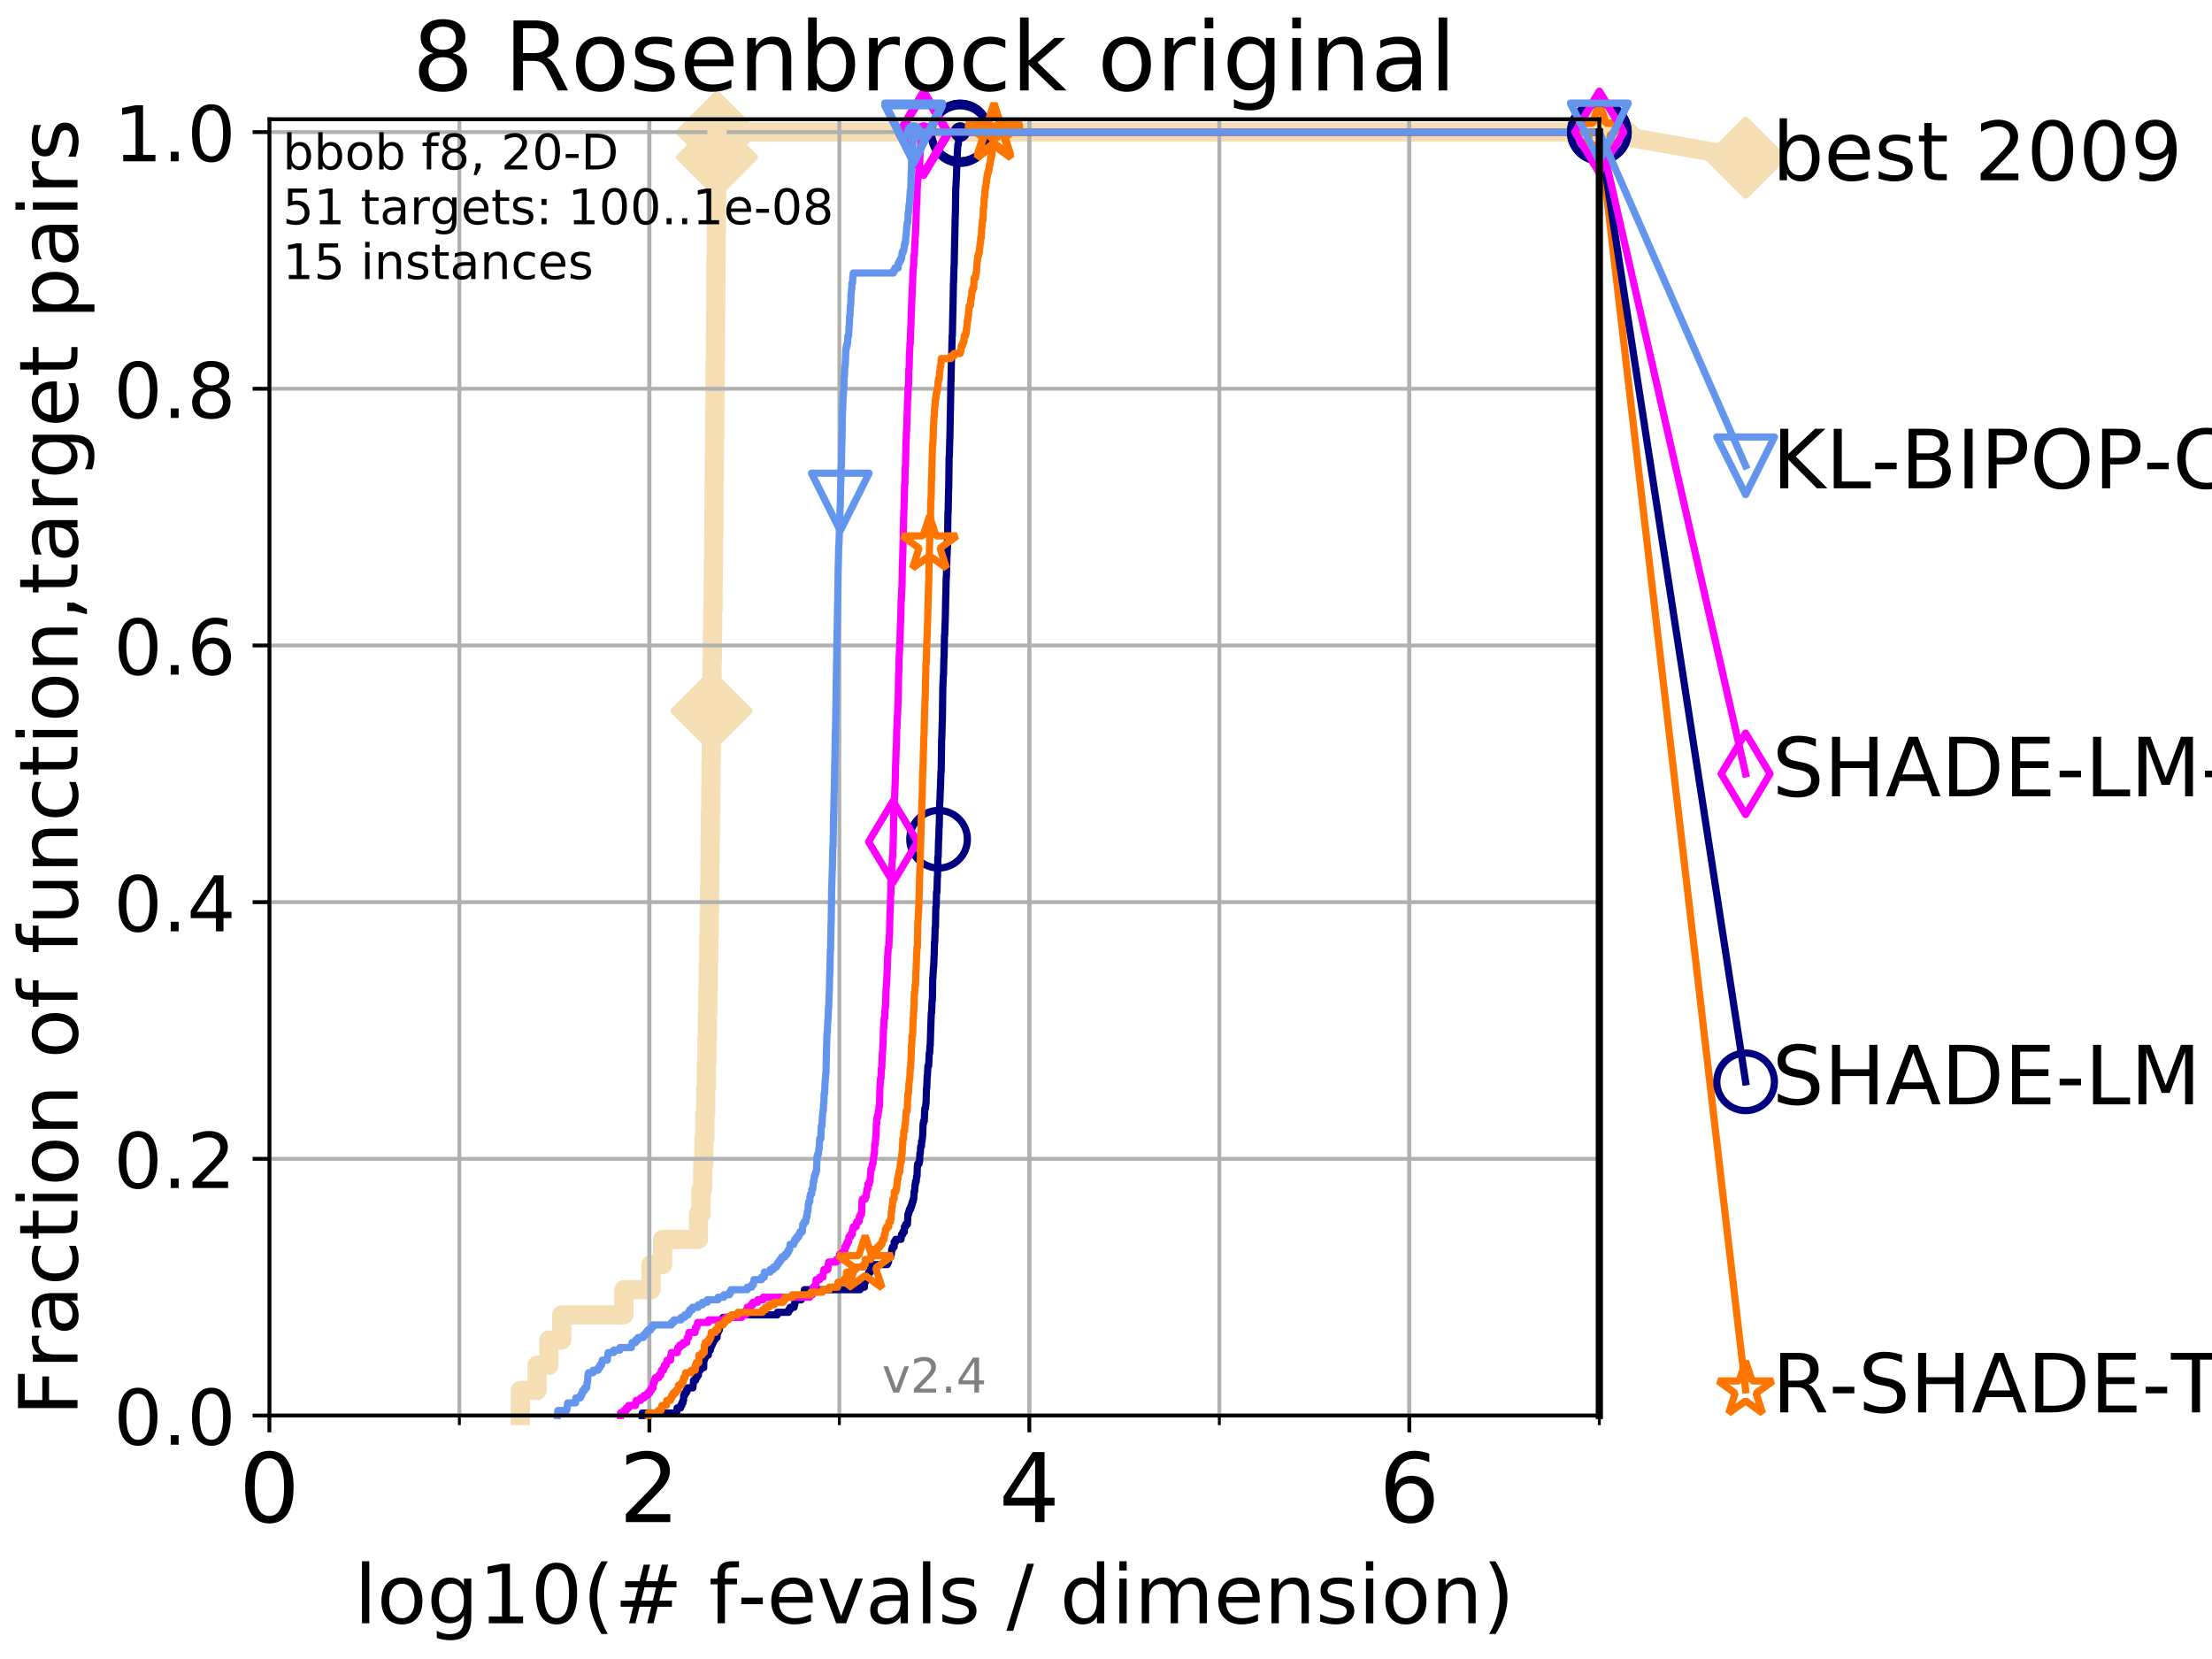 <?xml version="1.0" encoding="utf-8" standalone="no"?>
<!DOCTYPE svg PUBLIC "-//W3C//DTD SVG 1.1//EN"
  "http://www.w3.org/Graphics/SVG/1.1/DTD/svg11.dtd">
<!-- Created with matplotlib (http://matplotlib.org/) -->
<svg height="345.6pt" version="1.1" viewBox="0 0 460.8 345.6" width="460.8pt" xmlns="http://www.w3.org/2000/svg" xmlns:xlink="http://www.w3.org/1999/xlink">
 <defs>
  <style type="text/css">
*{stroke-linecap:butt;stroke-linejoin:round;}
  </style>
 </defs>
 <g id="figure_1">
  <g id="patch_1">
   <path d="M 0 345.6 
L 460.8 345.6 
L 460.8 0 
L 0 0 
z
" style="fill:#ffffff;"/>
  </g>
  <g id="axes_1">
   <g id="patch_2">
    <path d="M 56.12 294.88 
L 333.168 294.88 
L 333.168 24.84 
L 56.12 24.84 
z
" style="fill:#ffffff;"/>
   </g>
   <g id="line2d_1">
    <path d="M 108.41 294.88 
L 108.41 289.638 
L 111.889 289.638 
L 111.889 284.395 
L 114.351 284.395 
L 114.351 279.153 
L 117.034 279.153 
L 117.034 273.91 
L 129.984 273.91 
L 129.984 268.668 
L 135.609 268.668 
L 135.609 263.425 
L 138.034 263.425 
L 138.034 258.183 
L 145.489 258.183 
L 145.489 252.94 
L 146.036 252.94 
L 146.036 247.698 
L 146.39 247.698 
L 146.39 242.455 
L 146.627 242.455 
L 146.627 237.213 
L 146.83 237.213 
L 146.83 231.97 
L 147.001 231.97 
L 147.001 226.728 
L 147.143 226.728 
L 147.143 221.485 
L 147.268 221.485 
L 147.268 216.243 
L 147.362 216.243 
L 147.362 211 
L 147.459 211 
L 147.459 205.758 
L 147.561 205.758 
L 147.561 200.515 
L 147.653 200.515 
L 147.653 195.273 
L 147.741 195.273 
L 147.741 190.03 
L 147.815 190.03 
L 147.815 184.788 
L 147.873 184.788 
L 147.873 179.546 
L 147.939 179.546 
L 147.939 174.303 
L 147.988 174.303 
L 147.988 169.061 
L 148.054 169.061 
L 148.054 163.818 
L 148.107 163.818 
L 148.107 158.576 
L 148.172 158.576 
L 148.172 153.333 
L 148.213 153.333 
L 148.213 148.091 
L 148.265 148.091 
L 148.265 142.848 
L 148.334 142.848 
L 148.334 137.606 
L 148.398 137.606 
L 148.398 132.363 
L 148.47 132.363 
L 148.47 127.121 
L 148.545 127.121 
L 148.545 121.878 
L 148.605 121.878 
L 148.605 116.636 
L 148.668 116.636 
L 148.668 111.393 
L 148.715 111.393 
L 148.715 106.151 
L 148.747 106.151 
L 148.747 100.908 
L 148.794 100.908 
L 148.794 95.666 
L 148.852 95.666 
L 148.852 90.423 
L 148.899 90.423 
L 148.899 85.181 
L 148.95 85.181 
L 148.95 79.938 
L 148.988 79.938 
L 148.988 74.696 
L 149.035 74.696 
L 149.035 69.453 
L 149.073 69.453 
L 149.073 64.211 
L 149.116 64.211 
L 149.116 58.969 
L 149.154 58.969 
L 149.154 53.726 
L 149.2 53.726 
L 149.2 48.484 
L 149.238 48.484 
L 149.238 43.241 
L 149.284 43.241 
L 149.284 37.999 
L 149.33 37.999 
L 149.33 32.756 
L 149.367 32.756 
L 149.367 27.514 
L 333.168 27.514 
" style="fill:none;stroke:#f5deb3;stroke-linecap:square;stroke-width:4;"/>
   </g>
   <g id="line2d_2">
    <defs>
     <path d="M -0 7.778 
L 7.778 0 
L 0 -7.778 
L -7.778 -0 
z
" id="m9bead109ca" style="stroke:#f5deb3;stroke-linejoin:miter;stroke-width:1.5;"/>
    </defs>
    <g>
     <use style="fill:#f5deb3;stroke:#f5deb3;stroke-linejoin:miter;stroke-width:1.5;" x="148.213" xlink:href="#m9bead109ca" y="148.091"/>
     <use style="fill:#f5deb3;stroke:#f5deb3;stroke-linejoin:miter;stroke-width:1.5;" x="149.367" xlink:href="#m9bead109ca" y="32.756"/>
     <use style="fill:#f5deb3;stroke:#f5deb3;stroke-linejoin:miter;stroke-width:1.5;" x="149.367" xlink:href="#m9bead109ca" y="27.514"/>
     <use style="fill:#f5deb3;stroke:#f5deb3;stroke-linejoin:miter;stroke-width:1.5;" x="149.367" xlink:href="#m9bead109ca" y="27.514"/>
     <use style="fill:#f5deb3;stroke:#f5deb3;stroke-linejoin:miter;stroke-width:1.5;" x="333.168" xlink:href="#m9bead109ca" y="27.514"/>
    </g>
   </g>
   <g id="line2d_3">
    <path style="fill:none;stroke:#f5deb3;stroke-linecap:square;stroke-width:4;"/>
    <g/>
   </g>
   <g id="line2d_4">
    <path d="M 333.168 27.514 
L 363.643 32.861 
" style="fill:none;stroke:#f5deb3;stroke-linecap:square;stroke-width:4;"/>
    <g>
     <use style="fill:#f5deb3;stroke:#f5deb3;stroke-linejoin:miter;stroke-width:1.5;" x="333.168" xlink:href="#m9bead109ca" y="27.514"/>
     <use style="fill:#f5deb3;stroke:#f5deb3;stroke-linejoin:miter;stroke-width:1.5;" x="363.643" xlink:href="#m9bead109ca" y="32.861"/>
    </g>
   </g>
   <g id="matplotlib.axis_1">
    <g id="xtick_1">
     <g id="line2d_5">
      <path clip-path="url(#p3cf29d08d9)" d="M 56.12 294.88 
L 56.12 24.84 
" style="fill:none;stroke:#b0b0b0;stroke-linecap:square;stroke-width:0.8;"/>
     </g>
     <g id="line2d_6">
      <defs>
       <path d="M 0 0 
L 0 3.5 
" id="ma7980024e2" style="stroke:#000000;stroke-width:0.8;"/>
      </defs>
      <g>
       <use style="stroke:#000000;stroke-width:0.8;" x="56.12" xlink:href="#ma7980024e2" y="294.88"/>
      </g>
     </g>
     <g id="text_1">
      <!-- 0 -->
      <defs>
       <path d="M 31.781 66.406 
Q 24.172 66.406 20.328 58.906 
Q 16.5 51.422 16.5 36.375 
Q 16.5 21.391 20.328 13.891 
Q 24.172 6.391 31.781 6.391 
Q 39.453 6.391 43.281 13.891 
Q 47.125 21.391 47.125 36.375 
Q 47.125 51.422 43.281 58.906 
Q 39.453 66.406 31.781 66.406 
z
M 31.781 74.219 
Q 44.047 74.219 50.516 64.516 
Q 56.984 54.828 56.984 36.375 
Q 56.984 17.969 50.516 8.266 
Q 44.047 -1.422 31.781 -1.422 
Q 19.531 -1.422 13.062 8.266 
Q 6.594 17.969 6.594 36.375 
Q 6.594 54.828 13.062 64.516 
Q 19.531 74.219 31.781 74.219 
z
" id="DejaVuSans-30"/>
      </defs>
      <g transform="translate(49.758 317.077)scale(0.2 -0.2)">
       <use xlink:href="#DejaVuSans-30"/>
      </g>
     </g>
    </g>
    <g id="xtick_2">
     <g id="line2d_7">
      <path clip-path="url(#p3cf29d08d9)" d="M 135.277 294.88 
L 135.277 24.84 
" style="fill:none;stroke:#b0b0b0;stroke-linecap:square;stroke-width:0.8;"/>
     </g>
     <g id="line2d_8">
      <g>
       <use style="stroke:#000000;stroke-width:0.8;" x="135.277" xlink:href="#ma7980024e2" y="294.88"/>
      </g>
     </g>
     <g id="text_2">
      <!-- 2 -->
      <defs>
       <path d="M 19.188 8.297 
L 53.609 8.297 
L 53.609 0 
L 7.328 0 
L 7.328 8.297 
Q 12.938 14.109 22.625 23.891 
Q 32.328 33.688 34.812 36.531 
Q 39.547 41.844 41.422 45.531 
Q 43.312 49.219 43.312 52.781 
Q 43.312 58.594 39.234 62.25 
Q 35.156 65.922 28.609 65.922 
Q 23.969 65.922 18.812 64.312 
Q 13.672 62.703 7.812 59.422 
L 7.812 69.391 
Q 13.766 71.781 18.938 73 
Q 24.125 74.219 28.422 74.219 
Q 39.75 74.219 46.484 68.547 
Q 53.219 62.891 53.219 53.422 
Q 53.219 48.922 51.531 44.891 
Q 49.859 40.875 45.406 35.406 
Q 44.188 33.984 37.641 27.219 
Q 31.109 20.453 19.188 8.297 
z
" id="DejaVuSans-32"/>
      </defs>
      <g transform="translate(128.914 317.077)scale(0.2 -0.2)">
       <use xlink:href="#DejaVuSans-32"/>
      </g>
     </g>
    </g>
    <g id="xtick_3">
     <g id="line2d_9">
      <path clip-path="url(#p3cf29d08d9)" d="M 214.433 294.88 
L 214.433 24.84 
" style="fill:none;stroke:#b0b0b0;stroke-linecap:square;stroke-width:0.8;"/>
     </g>
     <g id="line2d_10">
      <g>
       <use style="stroke:#000000;stroke-width:0.8;" x="214.433" xlink:href="#ma7980024e2" y="294.88"/>
      </g>
     </g>
     <g id="text_3">
      <!-- 4 -->
      <defs>
       <path d="M 37.797 64.312 
L 12.891 25.391 
L 37.797 25.391 
z
M 35.203 72.906 
L 47.609 72.906 
L 47.609 25.391 
L 58.016 25.391 
L 58.016 17.188 
L 47.609 17.188 
L 47.609 0 
L 37.797 0 
L 37.797 17.188 
L 4.891 17.188 
L 4.891 26.703 
z
" id="DejaVuSans-34"/>
      </defs>
      <g transform="translate(208.071 317.077)scale(0.2 -0.2)">
       <use xlink:href="#DejaVuSans-34"/>
      </g>
     </g>
    </g>
    <g id="xtick_4">
     <g id="line2d_11">
      <path clip-path="url(#p3cf29d08d9)" d="M 293.59 294.88 
L 293.59 24.84 
" style="fill:none;stroke:#b0b0b0;stroke-linecap:square;stroke-width:0.8;"/>
     </g>
     <g id="line2d_12">
      <g>
       <use style="stroke:#000000;stroke-width:0.8;" x="293.59" xlink:href="#ma7980024e2" y="294.88"/>
      </g>
     </g>
     <g id="text_4">
      <!-- 6 -->
      <defs>
       <path d="M 33.016 40.375 
Q 26.375 40.375 22.484 35.828 
Q 18.609 31.297 18.609 23.391 
Q 18.609 15.531 22.484 10.953 
Q 26.375 6.391 33.016 6.391 
Q 39.656 6.391 43.531 10.953 
Q 47.406 15.531 47.406 23.391 
Q 47.406 31.297 43.531 35.828 
Q 39.656 40.375 33.016 40.375 
z
M 52.594 71.297 
L 52.594 62.312 
Q 48.875 64.062 45.094 64.984 
Q 41.312 65.922 37.594 65.922 
Q 27.828 65.922 22.672 59.328 
Q 17.531 52.734 16.797 39.406 
Q 19.672 43.656 24.016 45.922 
Q 28.375 48.188 33.594 48.188 
Q 44.578 48.188 50.953 41.516 
Q 57.328 34.859 57.328 23.391 
Q 57.328 12.156 50.688 5.359 
Q 44.047 -1.422 33.016 -1.422 
Q 20.359 -1.422 13.672 8.266 
Q 6.984 17.969 6.984 36.375 
Q 6.984 53.656 15.188 63.938 
Q 23.391 74.219 37.203 74.219 
Q 40.922 74.219 44.703 73.484 
Q 48.484 72.75 52.594 71.297 
z
" id="DejaVuSans-36"/>
      </defs>
      <g transform="translate(287.227 317.077)scale(0.2 -0.2)">
       <use xlink:href="#DejaVuSans-36"/>
      </g>
     </g>
    </g>
    <g id="xtick_5">
     <g id="line2d_13">
      <path clip-path="url(#p3cf29d08d9)" d="M 56.12 294.88 
L 56.12 24.84 
" style="fill:none;stroke:#b0b0b0;stroke-linecap:square;stroke-width:0.8;"/>
     </g>
     <g id="line2d_14">
      <defs>
       <path d="M 0 0 
L 0 2 
" id="m7042d91508" style="stroke:#000000;stroke-width:0.6;"/>
      </defs>
      <g>
       <use style="stroke:#000000;stroke-width:0.6;" x="56.12" xlink:href="#m7042d91508" y="294.88"/>
      </g>
     </g>
    </g>
    <g id="xtick_6">
     <g id="line2d_15">
      <path clip-path="url(#p3cf29d08d9)" d="M 95.698 294.88 
L 95.698 24.84 
" style="fill:none;stroke:#b0b0b0;stroke-linecap:square;stroke-width:0.8;"/>
     </g>
     <g id="line2d_16">
      <g>
       <use style="stroke:#000000;stroke-width:0.6;" x="95.698" xlink:href="#m7042d91508" y="294.88"/>
      </g>
     </g>
    </g>
    <g id="xtick_7">
     <g id="line2d_17">
      <path clip-path="url(#p3cf29d08d9)" d="M 135.277 294.88 
L 135.277 24.84 
" style="fill:none;stroke:#b0b0b0;stroke-linecap:square;stroke-width:0.8;"/>
     </g>
     <g id="line2d_18">
      <g>
       <use style="stroke:#000000;stroke-width:0.6;" x="135.277" xlink:href="#m7042d91508" y="294.88"/>
      </g>
     </g>
    </g>
    <g id="xtick_8">
     <g id="line2d_19">
      <path clip-path="url(#p3cf29d08d9)" d="M 174.855 294.88 
L 174.855 24.84 
" style="fill:none;stroke:#b0b0b0;stroke-linecap:square;stroke-width:0.8;"/>
     </g>
     <g id="line2d_20">
      <g>
       <use style="stroke:#000000;stroke-width:0.6;" x="174.855" xlink:href="#m7042d91508" y="294.88"/>
      </g>
     </g>
    </g>
    <g id="xtick_9">
     <g id="line2d_21">
      <path clip-path="url(#p3cf29d08d9)" d="M 214.433 294.88 
L 214.433 24.84 
" style="fill:none;stroke:#b0b0b0;stroke-linecap:square;stroke-width:0.8;"/>
     </g>
     <g id="line2d_22">
      <g>
       <use style="stroke:#000000;stroke-width:0.6;" x="214.433" xlink:href="#m7042d91508" y="294.88"/>
      </g>
     </g>
    </g>
    <g id="xtick_10">
     <g id="line2d_23">
      <path clip-path="url(#p3cf29d08d9)" d="M 254.011 294.88 
L 254.011 24.84 
" style="fill:none;stroke:#b0b0b0;stroke-linecap:square;stroke-width:0.8;"/>
     </g>
     <g id="line2d_24">
      <g>
       <use style="stroke:#000000;stroke-width:0.6;" x="254.011" xlink:href="#m7042d91508" y="294.88"/>
      </g>
     </g>
    </g>
    <g id="xtick_11">
     <g id="line2d_25">
      <path clip-path="url(#p3cf29d08d9)" d="M 293.59 294.88 
L 293.59 24.84 
" style="fill:none;stroke:#b0b0b0;stroke-linecap:square;stroke-width:0.8;"/>
     </g>
     <g id="line2d_26">
      <g>
       <use style="stroke:#000000;stroke-width:0.6;" x="293.59" xlink:href="#m7042d91508" y="294.88"/>
      </g>
     </g>
    </g>
    <g id="xtick_12">
     <g id="line2d_27">
      <path clip-path="url(#p3cf29d08d9)" d="M 333.168 294.88 
L 333.168 24.84 
" style="fill:none;stroke:#b0b0b0;stroke-linecap:square;stroke-width:0.8;"/>
     </g>
     <g id="line2d_28">
      <g>
       <use style="stroke:#000000;stroke-width:0.6;" x="333.168" xlink:href="#m7042d91508" y="294.88"/>
      </g>
     </g>
    </g>
    <g id="text_5">
     <!-- log10(# f-evals / dimension) -->
     <defs>
      <path d="M 9.422 75.984 
L 18.406 75.984 
L 18.406 0 
L 9.422 0 
z
" id="DejaVuSans-6c"/>
      <path d="M 30.609 48.391 
Q 23.391 48.391 19.188 42.75 
Q 14.984 37.109 14.984 27.297 
Q 14.984 17.484 19.156 11.844 
Q 23.344 6.203 30.609 6.203 
Q 37.797 6.203 41.984 11.859 
Q 46.188 17.531 46.188 27.297 
Q 46.188 37.016 41.984 42.703 
Q 37.797 48.391 30.609 48.391 
z
M 30.609 56 
Q 42.328 56 49.016 48.375 
Q 55.719 40.766 55.719 27.297 
Q 55.719 13.875 49.016 6.219 
Q 42.328 -1.422 30.609 -1.422 
Q 18.844 -1.422 12.172 6.219 
Q 5.516 13.875 5.516 27.297 
Q 5.516 40.766 12.172 48.375 
Q 18.844 56 30.609 56 
z
" id="DejaVuSans-6f"/>
      <path d="M 45.406 27.984 
Q 45.406 37.75 41.375 43.109 
Q 37.359 48.484 30.078 48.484 
Q 22.859 48.484 18.828 43.109 
Q 14.797 37.75 14.797 27.984 
Q 14.797 18.266 18.828 12.891 
Q 22.859 7.516 30.078 7.516 
Q 37.359 7.516 41.375 12.891 
Q 45.406 18.266 45.406 27.984 
z
M 54.391 6.781 
Q 54.391 -7.172 48.188 -13.984 
Q 42 -20.797 29.203 -20.797 
Q 24.469 -20.797 20.266 -20.094 
Q 16.062 -19.391 12.109 -17.922 
L 12.109 -9.188 
Q 16.062 -11.328 19.922 -12.344 
Q 23.781 -13.375 27.781 -13.375 
Q 36.625 -13.375 41.016 -8.766 
Q 45.406 -4.156 45.406 5.172 
L 45.406 9.625 
Q 42.625 4.781 38.281 2.391 
Q 33.938 0 27.875 0 
Q 17.828 0 11.672 7.656 
Q 5.516 15.328 5.516 27.984 
Q 5.516 40.672 11.672 48.328 
Q 17.828 56 27.875 56 
Q 33.938 56 38.281 53.609 
Q 42.625 51.219 45.406 46.391 
L 45.406 54.688 
L 54.391 54.688 
z
" id="DejaVuSans-67"/>
      <path d="M 12.406 8.297 
L 28.516 8.297 
L 28.516 63.922 
L 10.984 60.406 
L 10.984 69.391 
L 28.422 72.906 
L 38.281 72.906 
L 38.281 8.297 
L 54.391 8.297 
L 54.391 0 
L 12.406 0 
z
" id="DejaVuSans-31"/>
      <path d="M 31 75.875 
Q 24.469 64.656 21.281 53.656 
Q 18.109 42.672 18.109 31.391 
Q 18.109 20.125 21.312 9.062 
Q 24.516 -2 31 -13.188 
L 23.188 -13.188 
Q 15.875 -1.703 12.234 9.375 
Q 8.594 20.453 8.594 31.391 
Q 8.594 42.281 12.203 53.312 
Q 15.828 64.359 23.188 75.875 
z
" id="DejaVuSans-28"/>
      <path d="M 51.125 44 
L 36.922 44 
L 32.812 27.688 
L 47.125 27.688 
z
M 43.797 71.781 
L 38.719 51.516 
L 52.984 51.516 
L 58.109 71.781 
L 65.922 71.781 
L 60.891 51.516 
L 76.125 51.516 
L 76.125 44 
L 58.984 44 
L 54.984 27.688 
L 70.516 27.688 
L 70.516 20.219 
L 53.078 20.219 
L 48 0 
L 40.188 0 
L 45.219 20.219 
L 30.906 20.219 
L 25.875 0 
L 18.016 0 
L 23.094 20.219 
L 7.719 20.219 
L 7.719 27.688 
L 24.906 27.688 
L 29 44 
L 13.281 44 
L 13.281 51.516 
L 30.906 51.516 
L 35.891 71.781 
z
" id="DejaVuSans-23"/>
      <path id="DejaVuSans-20"/>
      <path d="M 37.109 75.984 
L 37.109 68.5 
L 28.516 68.5 
Q 23.688 68.5 21.797 66.547 
Q 19.922 64.594 19.922 59.516 
L 19.922 54.688 
L 34.719 54.688 
L 34.719 47.703 
L 19.922 47.703 
L 19.922 0 
L 10.891 0 
L 10.891 47.703 
L 2.297 47.703 
L 2.297 54.688 
L 10.891 54.688 
L 10.891 58.5 
Q 10.891 67.625 15.141 71.797 
Q 19.391 75.984 28.609 75.984 
z
" id="DejaVuSans-66"/>
      <path d="M 4.891 31.391 
L 31.203 31.391 
L 31.203 23.391 
L 4.891 23.391 
z
" id="DejaVuSans-2d"/>
      <path d="M 56.203 29.594 
L 56.203 25.203 
L 14.891 25.203 
Q 15.484 15.922 20.484 11.062 
Q 25.484 6.203 34.422 6.203 
Q 39.594 6.203 44.453 7.469 
Q 49.312 8.734 54.109 11.281 
L 54.109 2.781 
Q 49.266 0.734 44.188 -0.344 
Q 39.109 -1.422 33.891 -1.422 
Q 20.797 -1.422 13.156 6.188 
Q 5.516 13.812 5.516 26.812 
Q 5.516 40.234 12.766 48.109 
Q 20.016 56 32.328 56 
Q 43.359 56 49.781 48.891 
Q 56.203 41.797 56.203 29.594 
z
M 47.219 32.234 
Q 47.125 39.594 43.094 43.984 
Q 39.062 48.391 32.422 48.391 
Q 24.906 48.391 20.391 44.141 
Q 15.875 39.891 15.188 32.172 
z
" id="DejaVuSans-65"/>
      <path d="M 2.984 54.688 
L 12.5 54.688 
L 29.594 8.797 
L 46.688 54.688 
L 56.203 54.688 
L 35.688 0 
L 23.484 0 
z
" id="DejaVuSans-76"/>
      <path d="M 34.281 27.484 
Q 23.391 27.484 19.188 25 
Q 14.984 22.516 14.984 16.5 
Q 14.984 11.719 18.141 8.906 
Q 21.297 6.109 26.703 6.109 
Q 34.188 6.109 38.703 11.406 
Q 43.219 16.703 43.219 25.484 
L 43.219 27.484 
z
M 52.203 31.203 
L 52.203 0 
L 43.219 0 
L 43.219 8.297 
Q 40.141 3.328 35.547 0.953 
Q 30.953 -1.422 24.312 -1.422 
Q 15.922 -1.422 10.953 3.297 
Q 6 8.016 6 15.922 
Q 6 25.141 12.172 29.828 
Q 18.359 34.516 30.609 34.516 
L 43.219 34.516 
L 43.219 35.406 
Q 43.219 41.609 39.141 45 
Q 35.062 48.391 27.688 48.391 
Q 23 48.391 18.547 47.266 
Q 14.109 46.141 10.016 43.891 
L 10.016 52.203 
Q 14.938 54.109 19.578 55.047 
Q 24.219 56 28.609 56 
Q 40.484 56 46.344 49.844 
Q 52.203 43.703 52.203 31.203 
z
" id="DejaVuSans-61"/>
      <path d="M 44.281 53.078 
L 44.281 44.578 
Q 40.484 46.531 36.375 47.5 
Q 32.281 48.484 27.875 48.484 
Q 21.188 48.484 17.844 46.438 
Q 14.5 44.391 14.5 40.281 
Q 14.5 37.156 16.891 35.375 
Q 19.281 33.594 26.516 31.984 
L 29.594 31.297 
Q 39.156 29.25 43.188 25.516 
Q 47.219 21.781 47.219 15.094 
Q 47.219 7.469 41.188 3.016 
Q 35.156 -1.422 24.609 -1.422 
Q 20.219 -1.422 15.453 -0.562 
Q 10.688 0.297 5.422 2 
L 5.422 11.281 
Q 10.406 8.688 15.234 7.391 
Q 20.062 6.109 24.812 6.109 
Q 31.156 6.109 34.562 8.281 
Q 37.984 10.453 37.984 14.406 
Q 37.984 18.062 35.516 20.016 
Q 33.062 21.969 24.703 23.781 
L 21.578 24.516 
Q 13.234 26.266 9.516 29.906 
Q 5.812 33.547 5.812 39.891 
Q 5.812 47.609 11.281 51.797 
Q 16.75 56 26.812 56 
Q 31.781 56 36.172 55.266 
Q 40.578 54.547 44.281 53.078 
z
" id="DejaVuSans-73"/>
      <path d="M 25.391 72.906 
L 33.688 72.906 
L 8.297 -9.281 
L 0 -9.281 
z
" id="DejaVuSans-2f"/>
      <path d="M 45.406 46.391 
L 45.406 75.984 
L 54.391 75.984 
L 54.391 0 
L 45.406 0 
L 45.406 8.203 
Q 42.578 3.328 38.25 0.953 
Q 33.938 -1.422 27.875 -1.422 
Q 17.969 -1.422 11.734 6.484 
Q 5.516 14.406 5.516 27.297 
Q 5.516 40.188 11.734 48.094 
Q 17.969 56 27.875 56 
Q 33.938 56 38.25 53.625 
Q 42.578 51.266 45.406 46.391 
z
M 14.797 27.297 
Q 14.797 17.391 18.875 11.75 
Q 22.953 6.109 30.078 6.109 
Q 37.203 6.109 41.297 11.75 
Q 45.406 17.391 45.406 27.297 
Q 45.406 37.203 41.297 42.844 
Q 37.203 48.484 30.078 48.484 
Q 22.953 48.484 18.875 42.844 
Q 14.797 37.203 14.797 27.297 
z
" id="DejaVuSans-64"/>
      <path d="M 9.422 54.688 
L 18.406 54.688 
L 18.406 0 
L 9.422 0 
z
M 9.422 75.984 
L 18.406 75.984 
L 18.406 64.594 
L 9.422 64.594 
z
" id="DejaVuSans-69"/>
      <path d="M 52 44.188 
Q 55.375 50.25 60.062 53.125 
Q 64.75 56 71.094 56 
Q 79.641 56 84.281 50.016 
Q 88.922 44.047 88.922 33.016 
L 88.922 0 
L 79.891 0 
L 79.891 32.719 
Q 79.891 40.578 77.094 44.375 
Q 74.312 48.188 68.609 48.188 
Q 61.625 48.188 57.562 43.547 
Q 53.516 38.922 53.516 30.906 
L 53.516 0 
L 44.484 0 
L 44.484 32.719 
Q 44.484 40.625 41.703 44.406 
Q 38.922 48.188 33.109 48.188 
Q 26.219 48.188 22.156 43.531 
Q 18.109 38.875 18.109 30.906 
L 18.109 0 
L 9.078 0 
L 9.078 54.688 
L 18.109 54.688 
L 18.109 46.188 
Q 21.188 51.219 25.484 53.609 
Q 29.781 56 35.688 56 
Q 41.656 56 45.828 52.969 
Q 50 49.953 52 44.188 
z
" id="DejaVuSans-6d"/>
      <path d="M 54.891 33.016 
L 54.891 0 
L 45.906 0 
L 45.906 32.719 
Q 45.906 40.484 42.875 44.328 
Q 39.844 48.188 33.797 48.188 
Q 26.516 48.188 22.312 43.547 
Q 18.109 38.922 18.109 30.906 
L 18.109 0 
L 9.078 0 
L 9.078 54.688 
L 18.109 54.688 
L 18.109 46.188 
Q 21.344 51.125 25.703 53.562 
Q 30.078 56 35.797 56 
Q 45.219 56 50.047 50.172 
Q 54.891 44.344 54.891 33.016 
z
" id="DejaVuSans-6e"/>
      <path d="M 8.016 75.875 
L 15.828 75.875 
Q 23.141 64.359 26.781 53.312 
Q 30.422 42.281 30.422 31.391 
Q 30.422 20.453 26.781 9.375 
Q 23.141 -1.703 15.828 -13.188 
L 8.016 -13.188 
Q 14.5 -2 17.703 9.062 
Q 20.906 20.125 20.906 31.391 
Q 20.906 42.672 17.703 53.656 
Q 14.5 64.656 8.016 75.875 
z
" id="DejaVuSans-29"/>
     </defs>
     <g transform="translate(73.803 338.154)scale(0.17 -0.17)">
      <use xlink:href="#DejaVuSans-6c"/>
      <use x="27.783" xlink:href="#DejaVuSans-6f"/>
      <use x="88.965" xlink:href="#DejaVuSans-67"/>
      <use x="152.441" xlink:href="#DejaVuSans-31"/>
      <use x="216.064" xlink:href="#DejaVuSans-30"/>
      <use x="279.688" xlink:href="#DejaVuSans-28"/>
      <use x="318.701" xlink:href="#DejaVuSans-23"/>
      <use x="402.49" xlink:href="#DejaVuSans-20"/>
      <use x="434.277" xlink:href="#DejaVuSans-66"/>
      <use x="469.404" xlink:href="#DejaVuSans-2d"/>
      <use x="505.488" xlink:href="#DejaVuSans-65"/>
      <use x="567.012" xlink:href="#DejaVuSans-76"/>
      <use x="626.191" xlink:href="#DejaVuSans-61"/>
      <use x="687.471" xlink:href="#DejaVuSans-6c"/>
      <use x="715.254" xlink:href="#DejaVuSans-73"/>
      <use x="767.354" xlink:href="#DejaVuSans-20"/>
      <use x="799.141" xlink:href="#DejaVuSans-2f"/>
      <use x="832.832" xlink:href="#DejaVuSans-20"/>
      <use x="864.619" xlink:href="#DejaVuSans-64"/>
      <use x="928.096" xlink:href="#DejaVuSans-69"/>
      <use x="955.879" xlink:href="#DejaVuSans-6d"/>
      <use x="1053.291" xlink:href="#DejaVuSans-65"/>
      <use x="1114.814" xlink:href="#DejaVuSans-6e"/>
      <use x="1178.193" xlink:href="#DejaVuSans-73"/>
      <use x="1230.293" xlink:href="#DejaVuSans-69"/>
      <use x="1258.076" xlink:href="#DejaVuSans-6f"/>
      <use x="1319.258" xlink:href="#DejaVuSans-6e"/>
      <use x="1382.637" xlink:href="#DejaVuSans-29"/>
     </g>
    </g>
   </g>
   <g id="matplotlib.axis_2">
    <g id="ytick_1">
     <g id="line2d_29">
      <path clip-path="url(#p3cf29d08d9)" d="M 56.12 294.88 
L 333.168 294.88 
" style="fill:none;stroke:#b0b0b0;stroke-linecap:square;stroke-width:0.8;"/>
     </g>
     <g id="line2d_30">
      <defs>
       <path d="M 0 0 
L -3.5 0 
" id="md412f18ccb" style="stroke:#000000;stroke-width:0.8;"/>
      </defs>
      <g>
       <use style="stroke:#000000;stroke-width:0.8;" x="56.12" xlink:href="#md412f18ccb" y="294.88"/>
      </g>
     </g>
     <g id="text_6">
      <!-- 0.0 -->
      <defs>
       <path d="M 10.688 12.406 
L 21 12.406 
L 21 0 
L 10.688 0 
z
" id="DejaVuSans-2e"/>
      </defs>
      <g transform="translate(23.675 300.959)scale(0.16 -0.16)">
       <use xlink:href="#DejaVuSans-30"/>
       <use x="63.623" xlink:href="#DejaVuSans-2e"/>
       <use x="95.41" xlink:href="#DejaVuSans-30"/>
      </g>
     </g>
    </g>
    <g id="ytick_2">
     <g id="line2d_31">
      <path clip-path="url(#p3cf29d08d9)" d="M 56.12 241.407 
L 333.168 241.407 
" style="fill:none;stroke:#b0b0b0;stroke-linecap:square;stroke-width:0.8;"/>
     </g>
     <g id="line2d_32">
      <g>
       <use style="stroke:#000000;stroke-width:0.8;" x="56.12" xlink:href="#md412f18ccb" y="241.407"/>
      </g>
     </g>
     <g id="text_7">
      <!-- 0.2 -->
      <g transform="translate(23.675 247.485)scale(0.16 -0.16)">
       <use xlink:href="#DejaVuSans-30"/>
       <use x="63.623" xlink:href="#DejaVuSans-2e"/>
       <use x="95.41" xlink:href="#DejaVuSans-32"/>
      </g>
     </g>
    </g>
    <g id="ytick_3">
     <g id="line2d_33">
      <path clip-path="url(#p3cf29d08d9)" d="M 56.12 187.933 
L 333.168 187.933 
" style="fill:none;stroke:#b0b0b0;stroke-linecap:square;stroke-width:0.8;"/>
     </g>
     <g id="line2d_34">
      <g>
       <use style="stroke:#000000;stroke-width:0.8;" x="56.12" xlink:href="#md412f18ccb" y="187.933"/>
      </g>
     </g>
     <g id="text_8">
      <!-- 0.4 -->
      <g transform="translate(23.675 194.012)scale(0.16 -0.16)">
       <use xlink:href="#DejaVuSans-30"/>
       <use x="63.623" xlink:href="#DejaVuSans-2e"/>
       <use x="95.41" xlink:href="#DejaVuSans-34"/>
      </g>
     </g>
    </g>
    <g id="ytick_4">
     <g id="line2d_35">
      <path clip-path="url(#p3cf29d08d9)" d="M 56.12 134.46 
L 333.168 134.46 
" style="fill:none;stroke:#b0b0b0;stroke-linecap:square;stroke-width:0.8;"/>
     </g>
     <g id="line2d_36">
      <g>
       <use style="stroke:#000000;stroke-width:0.8;" x="56.12" xlink:href="#md412f18ccb" y="134.46"/>
      </g>
     </g>
     <g id="text_9">
      <!-- 0.6 -->
      <g transform="translate(23.675 140.539)scale(0.16 -0.16)">
       <use xlink:href="#DejaVuSans-30"/>
       <use x="63.623" xlink:href="#DejaVuSans-2e"/>
       <use x="95.41" xlink:href="#DejaVuSans-36"/>
      </g>
     </g>
    </g>
    <g id="ytick_5">
     <g id="line2d_37">
      <path clip-path="url(#p3cf29d08d9)" d="M 56.12 80.987 
L 333.168 80.987 
" style="fill:none;stroke:#b0b0b0;stroke-linecap:square;stroke-width:0.8;"/>
     </g>
     <g id="line2d_38">
      <g>
       <use style="stroke:#000000;stroke-width:0.8;" x="56.12" xlink:href="#md412f18ccb" y="80.987"/>
      </g>
     </g>
     <g id="text_10">
      <!-- 0.8 -->
      <defs>
       <path d="M 31.781 34.625 
Q 24.75 34.625 20.719 30.859 
Q 16.703 27.094 16.703 20.516 
Q 16.703 13.922 20.719 10.156 
Q 24.75 6.391 31.781 6.391 
Q 38.812 6.391 42.859 10.172 
Q 46.922 13.969 46.922 20.516 
Q 46.922 27.094 42.891 30.859 
Q 38.875 34.625 31.781 34.625 
z
M 21.922 38.812 
Q 15.578 40.375 12.031 44.719 
Q 8.5 49.078 8.5 55.328 
Q 8.5 64.062 14.719 69.141 
Q 20.953 74.219 31.781 74.219 
Q 42.672 74.219 48.875 69.141 
Q 55.078 64.062 55.078 55.328 
Q 55.078 49.078 51.531 44.719 
Q 48 40.375 41.703 38.812 
Q 48.828 37.156 52.797 32.312 
Q 56.781 27.484 56.781 20.516 
Q 56.781 9.906 50.312 4.234 
Q 43.844 -1.422 31.781 -1.422 
Q 19.734 -1.422 13.25 4.234 
Q 6.781 9.906 6.781 20.516 
Q 6.781 27.484 10.781 32.312 
Q 14.797 37.156 21.922 38.812 
z
M 18.312 54.391 
Q 18.312 48.734 21.844 45.562 
Q 25.391 42.391 31.781 42.391 
Q 38.141 42.391 41.719 45.562 
Q 45.312 48.734 45.312 54.391 
Q 45.312 60.062 41.719 63.234 
Q 38.141 66.406 31.781 66.406 
Q 25.391 66.406 21.844 63.234 
Q 18.312 60.062 18.312 54.391 
z
" id="DejaVuSans-38"/>
      </defs>
      <g transform="translate(23.675 87.066)scale(0.16 -0.16)">
       <use xlink:href="#DejaVuSans-30"/>
       <use x="63.623" xlink:href="#DejaVuSans-2e"/>
       <use x="95.41" xlink:href="#DejaVuSans-38"/>
      </g>
     </g>
    </g>
    <g id="ytick_6">
     <g id="line2d_39">
      <path clip-path="url(#p3cf29d08d9)" d="M 56.12 27.514 
L 333.168 27.514 
" style="fill:none;stroke:#b0b0b0;stroke-linecap:square;stroke-width:0.8;"/>
     </g>
     <g id="line2d_40">
      <g>
       <use style="stroke:#000000;stroke-width:0.8;" x="56.12" xlink:href="#md412f18ccb" y="27.514"/>
      </g>
     </g>
     <g id="text_11">
      <!-- 1.0 -->
      <g transform="translate(23.675 33.592)scale(0.16 -0.16)">
       <use xlink:href="#DejaVuSans-31"/>
       <use x="63.623" xlink:href="#DejaVuSans-2e"/>
       <use x="95.41" xlink:href="#DejaVuSans-30"/>
      </g>
     </g>
    </g>
    <g id="text_12">
     <!-- Fraction of function,target pairs -->
     <defs>
      <path d="M 9.812 72.906 
L 51.703 72.906 
L 51.703 64.594 
L 19.672 64.594 
L 19.672 43.109 
L 48.578 43.109 
L 48.578 34.812 
L 19.672 34.812 
L 19.672 0 
L 9.812 0 
z
" id="DejaVuSans-46"/>
      <path d="M 41.109 46.297 
Q 39.594 47.172 37.812 47.578 
Q 36.031 48 33.891 48 
Q 26.266 48 22.188 43.047 
Q 18.109 38.094 18.109 28.812 
L 18.109 0 
L 9.078 0 
L 9.078 54.688 
L 18.109 54.688 
L 18.109 46.188 
Q 20.953 51.172 25.484 53.578 
Q 30.031 56 36.531 56 
Q 37.453 56 38.578 55.875 
Q 39.703 55.766 41.062 55.516 
z
" id="DejaVuSans-72"/>
      <path d="M 48.781 52.594 
L 48.781 44.188 
Q 44.969 46.297 41.141 47.344 
Q 37.312 48.391 33.406 48.391 
Q 24.656 48.391 19.812 42.844 
Q 14.984 37.312 14.984 27.297 
Q 14.984 17.281 19.812 11.734 
Q 24.656 6.203 33.406 6.203 
Q 37.312 6.203 41.141 7.25 
Q 44.969 8.297 48.781 10.406 
L 48.781 2.094 
Q 45.016 0.344 40.984 -0.531 
Q 36.969 -1.422 32.422 -1.422 
Q 20.062 -1.422 12.781 6.344 
Q 5.516 14.109 5.516 27.297 
Q 5.516 40.672 12.859 48.328 
Q 20.219 56 33.016 56 
Q 37.156 56 41.109 55.141 
Q 45.062 54.297 48.781 52.594 
z
" id="DejaVuSans-63"/>
      <path d="M 18.312 70.219 
L 18.312 54.688 
L 36.812 54.688 
L 36.812 47.703 
L 18.312 47.703 
L 18.312 18.016 
Q 18.312 11.328 20.141 9.422 
Q 21.969 7.516 27.594 7.516 
L 36.812 7.516 
L 36.812 0 
L 27.594 0 
Q 17.188 0 13.234 3.875 
Q 9.281 7.766 9.281 18.016 
L 9.281 47.703 
L 2.688 47.703 
L 2.688 54.688 
L 9.281 54.688 
L 9.281 70.219 
z
" id="DejaVuSans-74"/>
      <path d="M 8.5 21.578 
L 8.5 54.688 
L 17.484 54.688 
L 17.484 21.922 
Q 17.484 14.156 20.5 10.266 
Q 23.531 6.391 29.594 6.391 
Q 36.859 6.391 41.078 11.031 
Q 45.312 15.672 45.312 23.688 
L 45.312 54.688 
L 54.297 54.688 
L 54.297 0 
L 45.312 0 
L 45.312 8.406 
Q 42.047 3.422 37.719 1 
Q 33.406 -1.422 27.688 -1.422 
Q 18.266 -1.422 13.375 4.438 
Q 8.5 10.297 8.5 21.578 
z
M 31.109 56 
z
" id="DejaVuSans-75"/>
      <path d="M 11.719 12.406 
L 22.016 12.406 
L 22.016 4 
L 14.016 -11.625 
L 7.719 -11.625 
L 11.719 4 
z
" id="DejaVuSans-2c"/>
      <path d="M 18.109 8.203 
L 18.109 -20.797 
L 9.078 -20.797 
L 9.078 54.688 
L 18.109 54.688 
L 18.109 46.391 
Q 20.953 51.266 25.266 53.625 
Q 29.594 56 35.594 56 
Q 45.562 56 51.781 48.094 
Q 58.016 40.188 58.016 27.297 
Q 58.016 14.406 51.781 6.484 
Q 45.562 -1.422 35.594 -1.422 
Q 29.594 -1.422 25.266 0.953 
Q 20.953 3.328 18.109 8.203 
z
M 48.688 27.297 
Q 48.688 37.203 44.609 42.844 
Q 40.531 48.484 33.406 48.484 
Q 26.266 48.484 22.188 42.844 
Q 18.109 37.203 18.109 27.297 
Q 18.109 17.391 22.188 11.75 
Q 26.266 6.109 33.406 6.109 
Q 40.531 6.109 44.609 11.75 
Q 48.688 17.391 48.688 27.297 
z
" id="DejaVuSans-70"/>
     </defs>
     <g transform="translate(16.14 294.999)rotate(-90)scale(0.17 -0.17)">
      <use xlink:href="#DejaVuSans-46"/>
      <use x="57.41" xlink:href="#DejaVuSans-72"/>
      <use x="98.523" xlink:href="#DejaVuSans-61"/>
      <use x="159.803" xlink:href="#DejaVuSans-63"/>
      <use x="214.783" xlink:href="#DejaVuSans-74"/>
      <use x="253.992" xlink:href="#DejaVuSans-69"/>
      <use x="281.775" xlink:href="#DejaVuSans-6f"/>
      <use x="342.957" xlink:href="#DejaVuSans-6e"/>
      <use x="406.336" xlink:href="#DejaVuSans-20"/>
      <use x="438.123" xlink:href="#DejaVuSans-6f"/>
      <use x="499.305" xlink:href="#DejaVuSans-66"/>
      <use x="534.51" xlink:href="#DejaVuSans-20"/>
      <use x="566.297" xlink:href="#DejaVuSans-66"/>
      <use x="601.502" xlink:href="#DejaVuSans-75"/>
      <use x="664.881" xlink:href="#DejaVuSans-6e"/>
      <use x="728.26" xlink:href="#DejaVuSans-63"/>
      <use x="783.24" xlink:href="#DejaVuSans-74"/>
      <use x="822.449" xlink:href="#DejaVuSans-69"/>
      <use x="850.232" xlink:href="#DejaVuSans-6f"/>
      <use x="911.414" xlink:href="#DejaVuSans-6e"/>
      <use x="974.793" xlink:href="#DejaVuSans-2c"/>
      <use x="1006.58" xlink:href="#DejaVuSans-74"/>
      <use x="1045.789" xlink:href="#DejaVuSans-61"/>
      <use x="1107.068" xlink:href="#DejaVuSans-72"/>
      <use x="1148.166" xlink:href="#DejaVuSans-67"/>
      <use x="1211.643" xlink:href="#DejaVuSans-65"/>
      <use x="1273.166" xlink:href="#DejaVuSans-74"/>
      <use x="1312.375" xlink:href="#DejaVuSans-20"/>
      <use x="1344.162" xlink:href="#DejaVuSans-70"/>
      <use x="1407.639" xlink:href="#DejaVuSans-61"/>
      <use x="1468.918" xlink:href="#DejaVuSans-69"/>
      <use x="1496.701" xlink:href="#DejaVuSans-72"/>
      <use x="1537.814" xlink:href="#DejaVuSans-73"/>
     </g>
    </g>
   </g>
   <g id="line2d_41">
    <defs>
     <path d="M 0 1.5 
C 0.398 1.5 0.779 1.342 1.061 1.061 
C 1.342 0.779 1.5 0.398 1.5 0 
C 1.5 -0.398 1.342 -0.779 1.061 -1.061 
C 0.779 -1.342 0.398 -1.5 0 -1.5 
C -0.398 -1.5 -0.779 -1.342 -1.061 -1.061 
C -1.342 -0.779 -1.5 -0.398 -1.5 0 
C -1.5 0.398 -1.342 0.779 -1.061 1.061 
C -0.779 1.342 -0.398 1.5 0 1.5 
z
" id="m58397d9a8f" style="stroke:#f5deb3;"/>
    </defs>
    <g>
     <use style="fill:#f5deb3;stroke:#f5deb3;" x="149.367" xlink:href="#m58397d9a8f" y="27.514"/>
     <use style="fill:#f5deb3;stroke:#f5deb3;" x="149.367" xlink:href="#m58397d9a8f" y="27.514"/>
    </g>
   </g>
   <g id="line2d_42">
    <defs>
     <path d="M 0 1.5 
C 0.398 1.5 0.779 1.342 1.061 1.061 
C 1.342 0.779 1.5 0.398 1.5 0 
C 1.5 -0.398 1.342 -0.779 1.061 -1.061 
C 0.779 -1.342 0.398 -1.5 0 -1.5 
C -0.398 -1.5 -0.779 -1.342 -1.061 -1.061 
C -1.342 -0.779 -1.5 -0.398 -1.5 0 
C -1.5 0.398 -1.342 0.779 -1.061 1.061 
C -0.779 1.342 -0.398 1.5 0 1.5 
z
" id="m0a6f5f0b7c" style="stroke:#000080;"/>
    </defs>
    <g>
     <use style="fill:#000080;stroke:#000080;" x="200.016" xlink:href="#m0a6f5f0b7c" y="27.514"/>
     <use style="fill:#000080;stroke:#000080;" x="200.016" xlink:href="#m0a6f5f0b7c" y="27.514"/>
    </g>
   </g>
   <g id="line2d_43">
    <path d="M 133.787 294.88 
L 133.787 294.356 
L 140.949 294.356 
L 141.048 293.307 
L 141.77 293.307 
L 141.77 292.783 
L 142.033 292.783 
L 142.033 292.259 
L 142.257 292.259 
L 142.257 291.735 
L 142.4 291.735 
L 142.417 290.686 
L 142.648 290.686 
L 142.648 290.162 
L 142.981 290.162 
L 142.981 289.638 
L 143.237 289.638 
L 143.237 289.113 
L 144.337 289.113 
L 144.438 288.065 
L 144.463 288.065 
L 144.463 287.541 
L 144.915 287.541 
L 144.915 287.016 
L 145.178 287.016 
L 145.178 286.492 
L 145.499 286.492 
L 145.541 285.444 
L 145.897 285.444 
L 145.897 284.919 
L 146.596 284.919 
L 146.614 283.347 
L 146.742 283.347 
L 146.742 282.822 
L 146.979 282.822 
L 146.979 282.298 
L 147.561 282.298 
L 147.615 281.25 
L 147.988 281.25 
L 147.988 280.725 
L 148.131 280.725 
L 148.131 280.201 
L 148.366 280.201 
L 148.366 279.677 
L 148.613 279.677 
L 148.613 279.153 
L 148.919 279.153 
L 148.919 278.628 
L 149.379 278.628 
L 149.405 277.58 
L 149.604 277.58 
L 149.604 277.056 
L 149.86 277.056 
L 149.959 276.007 
L 150.05 276.007 
L 150.127 274.959 
L 150.616 274.959 
L 150.616 274.434 
L 152.583 274.434 
L 152.583 273.91 
L 161.934 273.91 
L 161.934 273.386 
L 164.27 273.386 
L 164.27 272.862 
L 164.605 272.862 
L 164.605 272.337 
L 165.429 272.337 
L 165.429 271.813 
L 165.563 271.813 
L 165.563 271.289 
L 165.704 271.289 
L 165.704 270.765 
L 166.932 270.765 
L 166.932 270.24 
L 167.122 270.24 
L 167.122 269.716 
L 167.51 269.716 
L 167.569 268.668 
L 179.18 268.668 
L 179.18 268.143 
L 180.069 268.143 
L 180.084 267.095 
L 180.278 267.095 
L 180.278 266.571 
L 180.469 266.571 
L 180.469 266.046 
L 180.734 266.046 
L 180.734 265.522 
L 180.977 265.522 
L 180.977 264.998 
L 181.338 264.998 
L 181.361 263.949 
L 181.572 263.949 
L 181.572 263.425 
L 184.861 263.425 
L 184.861 262.901 
L 185.106 262.901 
L 185.178 261.852 
L 185.543 261.852 
L 185.543 261.328 
L 185.689 261.328 
L 185.749 260.28 
L 185.914 260.28 
L 185.914 259.755 
L 186.261 259.755 
L 186.267 258.707 
L 186.591 258.707 
L 186.591 258.183 
L 187.695 258.183 
L 187.804 257.134 
L 188.074 257.134 
L 188.074 256.61 
L 188.405 256.61 
L 188.412 255.561 
L 188.664 255.561 
L 188.664 255.037 
L 189.038 255.037 
L 189.137 252.94 
L 189.299 252.94 
L 189.299 252.416 
L 189.446 252.416 
L 189.446 251.892 
L 189.705 251.892 
L 189.705 251.367 
L 189.89 251.367 
L 189.89 250.843 
L 190.052 250.843 
L 190.052 250.319 
L 190.23 250.319 
L 190.23 249.795 
L 190.347 249.795 
L 190.417 248.222 
L 190.524 248.222 
L 190.635 246.649 
L 190.716 246.649 
L 190.716 246.125 
L 190.864 246.125 
L 190.937 245.076 
L 191.03 245.076 
L 191.1 242.979 
L 191.157 242.979 
L 191.157 242.455 
L 191.453 242.455 
L 191.453 241.931 
L 191.576 241.931 
L 191.616 240.358 
L 191.699 240.358 
L 191.804 238.785 
L 191.959 238.785 
L 191.98 237.737 
L 192.085 237.737 
L 192.179 236.689 
L 192.198 236.689 
L 192.301 234.067 
L 192.379 234.067 
L 192.379 233.543 
L 192.546 233.543 
L 192.638 230.922 
L 192.789 230.922 
L 192.879 229.873 
L 192.915 229.873 
L 193.002 226.728 
L 193.052 226.728 
L 193.158 224.107 
L 193.195 224.107 
L 193.303 222.01 
L 193.468 222.01 
L 193.572 219.388 
L 193.662 219.388 
L 193.734 217.816 
L 193.784 217.816 
L 193.889 214.146 
L 193.899 214.146 
L 194.009 211 
L 194.066 211 
L 194.175 208.379 
L 194.232 208.379 
L 194.308 203.661 
L 194.345 203.661 
L 194.455 201.564 
L 194.488 201.564 
L 194.599 198.943 
L 194.609 198.943 
L 194.667 196.321 
L 194.725 196.321 
L 194.817 193.176 
L 194.874 193.176 
L 194.946 188.982 
L 195.018 188.982 
L 195.094 185.836 
L 195.186 185.836 
L 195.263 182.691 
L 195.299 182.691 
L 195.369 178.497 
L 195.436 178.497 
L 195.527 174.827 
L 195.548 174.827 
L 195.633 172.206 
L 195.663 172.206 
L 195.763 166.964 
L 195.792 166.964 
L 195.891 164.342 
L 195.907 164.342 
L 196.017 160.673 
L 196.07 160.673 
L 196.164 153.857 
L 196.193 153.857 
L 196.295 150.188 
L 196.309 150.188 
L 196.412 142.848 
L 196.429 142.848 
L 196.507 140.751 
L 196.541 140.751 
L 196.636 137.081 
L 196.669 137.081 
L 196.754 132.363 
L 196.796 132.363 
L 196.906 129.218 
L 196.913 129.218 
L 197.021 123.975 
L 197.034 123.975 
L 197.113 120.306 
L 197.152 120.306 
L 197.262 116.112 
L 197.263 116.112 
L 197.356 114.015 
L 197.376 114.015 
L 197.473 106.675 
L 197.515 106.675 
L 197.607 101.957 
L 197.628 101.957 
L 197.722 95.142 
L 197.76 95.142 
L 197.855 91.472 
L 197.874 91.472 
L 197.976 85.705 
L 197.989 85.705 
L 198.097 79.414 
L 198.115 79.414 
L 198.207 74.696 
L 198.237 74.696 
L 198.345 69.978 
L 198.393 69.978 
L 198.496 64.735 
L 198.513 64.735 
L 198.619 58.969 
L 198.636 58.969 
L 198.747 55.299 
L 198.775 55.299 
L 198.884 49.532 
L 198.894 49.532 
L 198.994 44.814 
L 199.014 44.814 
L 199.111 39.047 
L 199.127 39.047 
L 199.234 36.95 
L 199.244 36.95 
L 199.332 33.805 
L 199.358 33.805 
L 199.459 31.183 
L 199.475 31.183 
L 199.536 30.135 
L 199.635 30.135 
L 199.698 29.086 
L 199.763 29.086 
L 199.763 28.562 
L 199.953 28.562 
L 200.016 27.514 
L 333.168 27.514 
L 333.168 27.514 
" style="fill:none;stroke:#000080;stroke-linecap:square;stroke-width:1.5;"/>
   </g>
   <g id="line2d_44">
    <defs>
     <path d="M 0 6 
C 1.591 6 3.117 5.368 4.243 4.243 
C 5.368 3.117 6 1.591 6 0 
C 6 -1.591 5.368 -3.117 4.243 -4.243 
C 3.117 -5.368 1.591 -6 0 -6 
C -1.591 -6 -3.117 -5.368 -4.243 -4.243 
C -5.368 -3.117 -6 -1.591 -6 0 
C -6 1.591 -5.368 3.117 -4.243 4.243 
C -3.117 5.368 -1.591 6 0 6 
z
" id="m8310af31a9" style="stroke:#000080;stroke-width:1.5;"/>
    </defs>
    <g>
     <use style="fill-opacity:0;stroke:#000080;stroke-width:1.5;" x="195.527" xlink:href="#m8310af31a9" y="174.827"/>
     <use style="fill-opacity:0;stroke:#000080;stroke-width:1.5;" x="200.016" xlink:href="#m8310af31a9" y="28.038"/>
     <use style="fill-opacity:0;stroke:#000080;stroke-width:1.5;" x="200.016" xlink:href="#m8310af31a9" y="27.514"/>
     <use style="fill-opacity:0;stroke:#000080;stroke-width:1.5;" x="200.016" xlink:href="#m8310af31a9" y="27.514"/>
     <use style="fill-opacity:0;stroke:#000080;stroke-width:1.5;" x="333.168" xlink:href="#m8310af31a9" y="27.514"/>
    </g>
   </g>
   <g id="line2d_45">
    <path style="fill:none;stroke:#000080;stroke-linecap:square;stroke-width:1.5;"/>
    <g/>
   </g>
   <g id="line2d_46">
    <defs>
     <path d="M 0 1.5 
C 0.398 1.5 0.779 1.342 1.061 1.061 
C 1.342 0.779 1.5 0.398 1.5 0 
C 1.5 -0.398 1.342 -0.779 1.061 -1.061 
C 0.779 -1.342 0.398 -1.5 0 -1.5 
C -0.398 -1.5 -0.779 -1.342 -1.061 -1.061 
C -1.342 -0.779 -1.5 -0.398 -1.5 0 
C -1.5 0.398 -1.342 0.779 -1.061 1.061 
C -0.779 1.342 -0.398 1.5 0 1.5 
z
" id="m218cf859eb" style="stroke:#ff00ff;"/>
    </defs>
    <g>
     <use style="fill:#ff00ff;stroke:#ff00ff;" x="192.426" xlink:href="#m218cf859eb" y="27.514"/>
     <use style="fill:#ff00ff;stroke:#ff00ff;" x="192.426" xlink:href="#m218cf859eb" y="27.514"/>
    </g>
   </g>
   <g id="line2d_47">
    <path d="M 129.256 294.88 
L 129.256 294.356 
L 129.949 294.356 
L 129.949 293.832 
L 130.469 293.832 
L 130.469 293.307 
L 130.951 293.307 
L 130.951 292.783 
L 132.382 292.783 
L 132.382 292.259 
L 132.523 292.259 
L 132.523 291.735 
L 133.466 291.735 
L 133.466 291.21 
L 134.186 291.21 
L 134.186 290.686 
L 134.903 290.686 
L 134.903 290.162 
L 135.379 290.162 
L 135.379 289.638 
L 135.709 289.638 
L 135.709 289.113 
L 136.058 289.113 
L 136.099 288.065 
L 136.294 288.065 
L 136.294 287.541 
L 136.496 287.541 
L 136.496 287.016 
L 137.209 287.016 
L 137.209 286.492 
L 137.641 286.492 
L 137.641 285.968 
L 137.791 285.968 
L 137.791 285.444 
L 138.209 285.444 
L 138.209 284.919 
L 138.418 284.919 
L 138.418 284.395 
L 138.8 284.395 
L 138.8 283.871 
L 138.953 283.871 
L 138.953 283.347 
L 139.687 283.347 
L 139.74 282.298 
L 139.832 282.298 
L 139.832 281.774 
L 141.115 281.774 
L 141.195 280.725 
L 141.61 280.725 
L 141.61 280.201 
L 142.297 280.201 
L 142.297 279.677 
L 143.063 279.677 
L 143.172 278.628 
L 143.457 278.628 
L 143.505 277.58 
L 144.787 277.58 
L 144.876 276.531 
L 145.173 276.531 
L 145.173 276.007 
L 145.337 276.007 
L 145.337 275.483 
L 147.615 275.483 
L 147.615 274.959 
L 151.109 274.959 
L 151.109 274.434 
L 154.526 274.434 
L 154.526 273.91 
L 155.406 273.91 
L 155.478 272.862 
L 155.647 272.862 
L 155.647 272.337 
L 156.43 272.337 
L 156.43 271.813 
L 156.834 271.813 
L 156.834 271.289 
L 157.832 271.289 
L 157.832 270.765 
L 158.986 270.765 
L 158.986 270.24 
L 168.655 270.24 
L 168.655 269.716 
L 169.255 269.716 
L 169.336 268.668 
L 169.377 268.668 
L 169.377 268.143 
L 169.795 268.143 
L 169.795 267.619 
L 169.958 267.619 
L 169.992 266.571 
L 170.788 266.571 
L 170.788 266.046 
L 171.427 266.046 
L 171.531 264.998 
L 171.634 264.998 
L 171.634 264.474 
L 172.466 264.474 
L 172.496 263.425 
L 172.636 263.425 
L 172.636 262.901 
L 174.233 262.901 
L 174.233 262.377 
L 174.851 262.377 
L 174.873 261.328 
L 175.522 261.328 
L 175.522 260.804 
L 175.951 260.804 
L 175.989 259.755 
L 176.272 259.755 
L 176.272 259.231 
L 176.497 259.231 
L 176.497 258.707 
L 176.782 258.707 
L 176.835 257.658 
L 177.191 257.658 
L 177.191 257.134 
L 177.534 257.134 
L 177.587 256.086 
L 177.735 256.086 
L 177.735 255.561 
L 178.341 255.561 
L 178.448 254.513 
L 178.945 254.513 
L 179.005 253.464 
L 179.236 253.464 
L 179.236 252.94 
L 179.488 252.94 
L 179.562 250.319 
L 179.635 250.319 
L 179.635 249.795 
L 180.241 249.795 
L 180.241 249.27 
L 180.436 249.27 
L 180.537 248.222 
L 180.582 248.222 
L 180.582 247.698 
L 180.775 247.698 
L 180.808 246.649 
L 181.08 246.649 
L 181.08 246.125 
L 181.234 246.125 
L 181.338 244.552 
L 181.367 244.552 
L 181.422 243.504 
L 181.62 243.504 
L 181.71 242.455 
L 181.861 242.455 
L 181.934 241.407 
L 181.984 241.407 
L 182.075 240.358 
L 182.174 240.358 
L 182.216 238.261 
L 182.348 238.261 
L 182.443 236.689 
L 182.485 236.689 
L 182.569 234.067 
L 182.647 234.067 
L 182.651 233.019 
L 182.763 233.019 
L 182.763 232.495 
L 182.892 232.495 
L 182.973 231.446 
L 183.044 231.446 
L 183.13 230.398 
L 183.215 230.398 
L 183.319 226.204 
L 183.339 226.204 
L 183.435 224.631 
L 183.533 224.631 
L 183.596 222.534 
L 183.696 222.534 
L 183.8 219.388 
L 183.847 219.388 
L 183.95 217.291 
L 183.967 217.291 
L 184.047 214.146 
L 184.1 214.146 
L 184.184 212.049 
L 184.32 212.049 
L 184.387 209.952 
L 184.47 209.952 
L 184.573 206.282 
L 184.585 206.282 
L 184.686 204.709 
L 184.703 204.709 
L 184.813 202.088 
L 184.824 202.088 
L 184.924 198.943 
L 184.939 198.943 
L 185.038 197.37 
L 185.157 197.37 
L 185.26 194.749 
L 185.298 194.749 
L 185.405 190.03 
L 185.435 190.03 
L 185.54 186.361 
L 185.577 186.361 
L 185.632 183.739 
L 185.717 183.739 
L 185.786 180.594 
L 185.831 180.594 
L 185.903 178.497 
L 185.979 178.497 
L 186.085 174.827 
L 186.09 174.827 
L 186.194 169.061 
L 186.236 169.061 
L 186.316 166.439 
L 186.348 166.439 
L 186.442 163.818 
L 186.468 163.818 
L 186.574 159.1 
L 186.596 159.1 
L 186.69 155.954 
L 186.72 155.954 
L 186.812 151.76 
L 186.839 151.76 
L 186.943 149.139 
L 186.966 149.139 
L 187.072 146.518 
L 187.095 146.518 
L 187.199 140.227 
L 187.229 140.227 
L 187.313 136.557 
L 187.34 136.557 
L 187.445 133.936 
L 187.47 133.936 
L 187.58 129.742 
L 187.619 129.742 
L 187.725 125.024 
L 187.772 125.024 
L 187.871 122.403 
L 187.895 122.403 
L 188.001 116.636 
L 188.028 116.636 
L 188.133 112.966 
L 188.14 112.966 
L 188.244 107.724 
L 188.255 107.724 
L 188.357 104.578 
L 188.366 104.578 
L 188.448 100.908 
L 188.502 100.908 
L 188.58 97.239 
L 188.628 97.239 
L 188.73 92.52 
L 188.744 92.52 
L 188.824 89.899 
L 188.865 89.899 
L 188.973 86.229 
L 188.979 86.229 
L 189.067 83.084 
L 189.105 83.084 
L 189.197 80.463 
L 189.258 80.463 
L 189.339 76.793 
L 189.387 76.793 
L 189.479 73.123 
L 189.506 73.123 
L 189.562 71.55 
L 189.625 71.55 
L 189.708 68.405 
L 189.741 68.405 
L 189.849 64.735 
L 189.859 64.735 
L 189.969 62.114 
L 189.974 62.114 
L 190.074 59.493 
L 190.09 59.493 
L 190.2 56.347 
L 190.221 56.347 
L 190.313 55.299 
L 190.333 55.299 
L 190.4 53.202 
L 190.469 53.202 
L 190.567 51.105 
L 190.581 51.105 
L 190.676 49.008 
L 190.704 49.008 
L 190.809 46.387 
L 190.818 46.387 
L 190.92 42.717 
L 190.983 42.717 
L 191.079 39.047 
L 191.095 39.047 
L 191.188 37.474 
L 191.223 37.474 
L 191.334 36.426 
L 191.362 36.426 
L 191.417 34.853 
L 191.487 34.853 
L 191.549 33.805 
L 191.605 33.805 
L 191.655 31.708 
L 191.719 31.708 
L 191.805 29.611 
L 192.004 29.611 
L 192.004 29.086 
L 192.134 29.086 
L 192.141 28.038 
L 192.426 28.038 
L 192.426 27.514 
L 333.168 27.514 
L 333.168 27.514 
" style="fill:none;stroke:#ff00ff;stroke-linecap:square;stroke-width:1.5;"/>
   </g>
   <g id="line2d_48">
    <defs>
     <path d="M -0 8.485 
L 5.091 0 
L 0 -8.485 
L -5.091 -0 
z
" id="m2874467d8b" style="stroke:#ff00ff;stroke-linejoin:miter;stroke-width:1.5;"/>
    </defs>
    <g>
     <use style="fill-opacity:0;stroke:#ff00ff;stroke-linejoin:miter;stroke-width:1.5;" x="186.036" xlink:href="#m2874467d8b" y="175.352"/>
     <use style="fill-opacity:0;stroke:#ff00ff;stroke-linejoin:miter;stroke-width:1.5;" x="192.426" xlink:href="#m2874467d8b" y="28.038"/>
     <use style="fill-opacity:0;stroke:#ff00ff;stroke-linejoin:miter;stroke-width:1.5;" x="192.426" xlink:href="#m2874467d8b" y="27.514"/>
     <use style="fill-opacity:0;stroke:#ff00ff;stroke-linejoin:miter;stroke-width:1.5;" x="192.426" xlink:href="#m2874467d8b" y="27.514"/>
     <use style="fill-opacity:0;stroke:#ff00ff;stroke-linejoin:miter;stroke-width:1.5;" x="333.168" xlink:href="#m2874467d8b" y="27.514"/>
    </g>
   </g>
   <g id="line2d_49">
    <path style="fill:none;stroke:#ff00ff;stroke-linecap:square;stroke-width:1.5;"/>
    <g/>
   </g>
   <g id="line2d_50">
    <defs>
     <path d="M 0 1.5 
C 0.398 1.5 0.779 1.342 1.061 1.061 
C 1.342 0.779 1.5 0.398 1.5 0 
C 1.5 -0.398 1.342 -0.779 1.061 -1.061 
C 0.779 -1.342 0.398 -1.5 0 -1.5 
C -0.398 -1.5 -0.779 -1.342 -1.061 -1.061 
C -1.342 -0.779 -1.5 -0.398 -1.5 0 
C -1.5 0.398 -1.342 0.779 -1.061 1.061 
C -0.779 1.342 -0.398 1.5 0 1.5 
z
" id="mc4f4a03aaa" style="stroke:#ff7500;"/>
    </defs>
    <g>
     <use style="fill:#ff7500;stroke:#ff7500;" x="207.059" xlink:href="#mc4f4a03aaa" y="27.514"/>
     <use style="fill:#ff7500;stroke:#ff7500;" x="207.059" xlink:href="#mc4f4a03aaa" y="27.514"/>
    </g>
   </g>
   <g id="line2d_51">
    <path d="M 135.086 294.88 
L 135.086 294.356 
L 137.109 294.356 
L 137.109 293.832 
L 137.724 293.832 
L 137.724 293.307 
L 137.879 293.307 
L 137.879 292.783 
L 138.807 292.783 
L 138.891 291.735 
L 139.673 291.735 
L 139.673 291.21 
L 139.918 291.21 
L 139.918 290.686 
L 140.269 290.686 
L 140.269 290.162 
L 140.794 290.162 
L 140.794 289.638 
L 141.231 289.638 
L 141.322 288.589 
L 141.934 288.589 
L 141.934 288.065 
L 142.275 288.065 
L 142.275 287.541 
L 142.406 287.541 
L 142.406 287.016 
L 142.709 287.016 
L 142.709 286.492 
L 142.826 286.492 
L 142.826 285.968 
L 144.009 285.968 
L 144.009 285.444 
L 144.827 285.444 
L 144.851 284.395 
L 145.037 284.395 
L 145.037 283.871 
L 145.579 283.871 
L 145.584 282.298 
L 146.246 282.298 
L 146.246 281.774 
L 146.685 281.774 
L 146.747 280.201 
L 146.9 280.201 
L 146.9 279.677 
L 147.548 279.677 
L 147.548 279.153 
L 147.857 279.153 
L 147.857 278.628 
L 148.095 278.628 
L 148.168 277.58 
L 149.012 277.58 
L 149.012 277.056 
L 149.552 277.056 
L 149.63 276.007 
L 150.64 276.007 
L 150.64 275.483 
L 151.064 275.483 
L 151.064 274.959 
L 151.757 274.959 
L 151.757 274.434 
L 152.368 274.434 
L 152.368 273.91 
L 153.699 273.91 
L 153.699 273.386 
L 158.852 273.386 
L 158.852 272.862 
L 159.439 272.862 
L 159.439 272.337 
L 160.192 272.337 
L 160.192 271.813 
L 161.32 271.813 
L 161.32 271.289 
L 163.185 271.289 
L 163.185 270.765 
L 163.52 270.765 
L 163.52 270.24 
L 165.072 270.24 
L 165.072 269.716 
L 168.915 269.716 
L 168.915 269.192 
L 171.312 269.192 
L 171.312 268.668 
L 172.758 268.668 
L 172.758 268.143 
L 174.493 268.143 
L 174.584 267.095 
L 175.787 267.095 
L 175.787 266.571 
L 176.175 266.571 
L 176.175 266.046 
L 176.287 266.046 
L 176.363 264.998 
L 177.449 264.998 
L 177.449 264.474 
L 178.246 264.474 
L 178.246 263.949 
L 179.889 263.949 
L 179.889 263.425 
L 180.235 263.425 
L 180.235 262.377 
L 181.391 262.377 
L 181.391 261.852 
L 181.659 261.852 
L 181.667 260.804 
L 181.964 260.804 
L 181.964 260.28 
L 182.792 260.28 
L 182.792 259.755 
L 183.293 259.755 
L 183.293 259.231 
L 183.691 259.231 
L 183.691 258.707 
L 183.841 258.707 
L 183.841 258.183 
L 184.2 258.183 
L 184.208 257.134 
L 184.404 257.134 
L 184.442 256.086 
L 184.714 256.086 
L 184.714 255.561 
L 185.15 255.561 
L 185.164 254.513 
L 185.497 254.513 
L 185.497 253.989 
L 185.612 253.989 
L 185.678 252.416 
L 185.754 252.416 
L 185.822 251.367 
L 185.898 251.367 
L 186.005 249.795 
L 186.253 249.795 
L 186.322 248.222 
L 186.649 248.222 
L 186.649 247.698 
L 186.773 247.698 
L 186.835 246.649 
L 186.916 246.649 
L 186.932 245.601 
L 187.067 245.601 
L 187.171 244.552 
L 187.276 244.552 
L 187.276 244.028 
L 187.47 244.028 
L 187.53 242.455 
L 187.6 242.455 
L 187.6 241.931 
L 187.783 241.931 
L 187.873 240.358 
L 187.934 240.358 
L 188.014 238.261 
L 188.063 238.261 
L 188.067 237.213 
L 188.232 237.213 
L 188.272 235.64 
L 188.434 235.64 
L 188.533 234.067 
L 188.627 234.067 
L 188.722 231.97 
L 188.77 231.97 
L 188.77 231.446 
L 188.985 231.446 
L 189.077 228.825 
L 189.128 228.825 
L 189.142 227.776 
L 189.25 227.776 
L 189.347 225.679 
L 189.38 225.679 
L 189.487 224.631 
L 189.531 224.631 
L 189.617 222.534 
L 189.69 222.534 
L 189.793 220.437 
L 189.803 220.437 
L 189.869 217.816 
L 189.923 217.816 
L 190.009 215.719 
L 190.119 215.719 
L 190.216 212.049 
L 190.288 212.049 
L 190.338 210.476 
L 190.4 210.476 
L 190.46 206.806 
L 190.563 206.806 
L 190.621 205.234 
L 190.731 205.234 
L 190.807 202.088 
L 190.849 202.088 
L 190.958 198.418 
L 190.99 198.418 
L 191.015 197.37 
L 191.11 197.37 
L 191.193 192.127 
L 191.229 192.127 
L 191.336 190.03 
L 191.365 190.03 
L 191.475 186.361 
L 191.483 186.361 
L 191.581 182.167 
L 191.599 182.167 
L 191.71 179.021 
L 191.715 179.021 
L 191.815 174.303 
L 191.842 174.303 
L 191.929 170.109 
L 191.966 170.109 
L 192.052 166.439 
L 192.102 166.439 
L 192.212 160.673 
L 192.259 160.673 
L 192.364 156.479 
L 192.376 156.479 
L 192.462 153.333 
L 192.491 153.333 
L 192.602 148.615 
L 192.605 148.615 
L 192.705 145.469 
L 192.736 145.469 
L 192.834 140.751 
L 192.85 140.751 
L 192.899 138.13 
L 192.963 138.13 
L 193.073 133.412 
L 193.113 133.412 
L 193.215 129.742 
L 193.229 129.742 
L 193.337 125.548 
L 193.343 125.548 
L 193.453 121.354 
L 193.468 121.354 
L 193.569 115.587 
L 193.584 115.587 
L 193.676 112.442 
L 193.697 112.442 
L 193.797 108.772 
L 193.832 108.772 
L 193.899 104.054 
L 193.964 104.054 
L 194.048 99.86 
L 194.087 99.86 
L 194.18 95.142 
L 194.2 95.142 
L 194.27 92.52 
L 194.347 92.52 
L 194.457 88.851 
L 194.469 88.851 
L 194.573 86.754 
L 194.635 86.754 
L 194.703 84.657 
L 194.785 84.657 
L 194.857 83.084 
L 194.979 83.084 
L 195.02 82.035 
L 195.105 82.035 
L 195.105 81.511 
L 195.231 81.511 
L 195.336 80.463 
L 195.405 80.463 
L 195.424 79.414 
L 195.521 79.414 
L 195.521 78.89 
L 195.655 78.89 
L 195.761 77.317 
L 195.824 77.317 
L 195.878 76.269 
L 195.981 76.269 
L 196.077 74.696 
L 198.084 74.696 
L 198.084 74.172 
L 198.725 74.172 
L 198.725 73.647 
L 200.021 73.647 
L 200.021 73.123 
L 200.187 73.123 
L 200.232 72.075 
L 200.483 72.075 
L 200.483 71.55 
L 200.682 71.55 
L 200.682 71.026 
L 200.84 71.026 
L 200.852 69.978 
L 201.124 69.978 
L 201.124 69.453 
L 201.273 69.453 
L 201.327 68.405 
L 201.401 68.405 
L 201.507 66.832 
L 201.609 66.832 
L 201.67 65.784 
L 201.751 65.784 
L 201.839 64.211 
L 201.899 64.211 
L 201.899 63.687 
L 202.165 63.687 
L 202.254 62.114 
L 202.378 62.114 
L 202.485 60.541 
L 202.621 60.541 
L 202.621 60.017 
L 202.851 60.017 
L 202.918 57.92 
L 203.209 57.92 
L 203.308 56.872 
L 203.405 56.872 
L 203.486 55.299 
L 203.526 55.299 
L 203.575 54.25 
L 203.642 54.25 
L 203.725 53.202 
L 203.863 53.202 
L 203.863 52.678 
L 203.994 52.678 
L 204.053 51.629 
L 204.111 51.629 
L 204.194 50.581 
L 204.264 50.581 
L 204.297 49.532 
L 204.419 49.532 
L 204.51 47.435 
L 204.554 47.435 
L 204.664 45.862 
L 204.77 45.862 
L 204.866 43.241 
L 204.942 43.241 
L 205.038 41.144 
L 205.118 41.144 
L 205.212 39.571 
L 205.243 39.571 
L 205.243 39.047 
L 205.366 39.047 
L 205.455 37.999 
L 205.496 37.999 
L 205.57 36.95 
L 205.644 36.95 
L 205.644 36.426 
L 205.761 36.426 
L 205.761 35.902 
L 205.916 35.902 
L 205.916 35.377 
L 206.057 35.377 
L 206.109 34.329 
L 206.254 34.329 
L 206.335 33.28 
L 206.407 33.28 
L 206.407 32.756 
L 206.522 32.756 
L 206.522 32.232 
L 206.659 32.232 
L 206.698 31.183 
L 206.776 31.183 
L 206.876 29.611 
L 206.931 29.611 
L 207.009 28.038 
L 207.059 28.038 
L 207.059 27.514 
L 333.168 27.514 
L 333.168 27.514 
" style="fill:none;stroke:#ff7500;stroke-linecap:square;stroke-width:1.5;"/>
   </g>
   <g id="line2d_52">
    <defs>
     <path d="M 0 -6 
L -1.347 -1.854 
L -5.706 -1.854 
L -2.18 0.708 
L -3.527 4.854 
L -0 2.292 
L 3.527 4.854 
L 2.18 0.708 
L 5.706 -1.854 
L 1.347 -1.854 
z
" id="m5502c77eba" style="stroke:#ff7500;stroke-linejoin:bevel;stroke-width:1.5;"/>
    </defs>
    <g>
     <use style="fill-opacity:0;stroke:#ff7500;stroke-linejoin:bevel;stroke-width:1.5;" x="180.235" xlink:href="#m5502c77eba" y="263.425"/>
     <use style="fill-opacity:0;stroke:#ff7500;stroke-linejoin:bevel;stroke-width:1.5;" x="193.639" xlink:href="#m5502c77eba" y="113.49"/>
     <use style="fill-opacity:0;stroke:#ff7500;stroke-linejoin:bevel;stroke-width:1.5;" x="207.059" xlink:href="#m5502c77eba" y="28.038"/>
     <use style="fill-opacity:0;stroke:#ff7500;stroke-linejoin:bevel;stroke-width:1.5;" x="207.059" xlink:href="#m5502c77eba" y="27.514"/>
     <use style="fill-opacity:0;stroke:#ff7500;stroke-linejoin:bevel;stroke-width:1.5;" x="333.168" xlink:href="#m5502c77eba" y="27.514"/>
    </g>
   </g>
   <g id="line2d_53">
    <path style="fill:none;stroke:#ff7500;stroke-linecap:square;stroke-width:1.5;"/>
    <g/>
   </g>
   <g id="line2d_54">
    <defs>
     <path d="M 0 1.5 
C 0.398 1.5 0.779 1.342 1.061 1.061 
C 1.342 0.779 1.5 0.398 1.5 0 
C 1.5 -0.398 1.342 -0.779 1.061 -1.061 
C 0.779 -1.342 0.398 -1.5 0 -1.5 
C -0.398 -1.5 -0.779 -1.342 -1.061 -1.061 
C -1.342 -0.779 -1.5 -0.398 -1.5 0 
C -1.5 0.398 -1.342 0.779 -1.061 1.061 
C -0.779 1.342 -0.398 1.5 0 1.5 
z
" id="m9231b6a5a3" style="stroke:#6495ed;"/>
    </defs>
    <g>
     <use style="fill:#6495ed;stroke:#6495ed;" x="190.341" xlink:href="#m9231b6a5a3" y="27.514"/>
     <use style="fill:#6495ed;stroke:#6495ed;" x="190.341" xlink:href="#m9231b6a5a3" y="27.514"/>
    </g>
   </g>
   <g id="line2d_55">
    <path d="M 116.116 294.88 
L 116.22 293.832 
L 118.047 293.832 
L 118.047 293.307 
L 118.163 293.307 
L 118.256 292.259 
L 119.909 292.259 
L 119.951 291.21 
L 120.889 291.21 
L 120.889 290.686 
L 121.185 290.686 
L 121.185 290.162 
L 121.398 290.162 
L 121.398 289.638 
L 121.817 289.638 
L 121.817 289.113 
L 122.225 289.113 
L 122.28 288.065 
L 122.39 288.065 
L 122.463 286.492 
L 122.589 286.492 
L 122.589 285.968 
L 123.567 285.968 
L 123.567 285.444 
L 124.605 285.444 
L 124.605 284.919 
L 124.954 284.919 
L 124.954 284.395 
L 125.295 284.395 
L 125.295 283.871 
L 125.448 283.871 
L 125.448 283.347 
L 126.51 283.347 
L 126.61 282.298 
L 126.681 282.298 
L 126.681 281.774 
L 127.846 281.774 
L 127.846 281.25 
L 129.134 281.25 
L 129.134 280.725 
L 131.537 280.725 
L 131.537 280.201 
L 131.665 280.201 
L 131.665 279.677 
L 132.412 279.677 
L 132.412 279.153 
L 132.912 279.153 
L 132.912 278.628 
L 134.02 278.628 
L 134.02 278.104 
L 134.494 278.104 
L 134.494 277.58 
L 134.938 277.58 
L 134.938 277.056 
L 135.558 277.056 
L 135.558 276.531 
L 135.959 276.531 
L 135.959 276.007 
L 139.872 276.007 
L 139.872 275.483 
L 140.397 275.483 
L 140.397 274.959 
L 141.881 274.959 
L 141.881 274.434 
L 142.62 274.434 
L 142.62 273.91 
L 143.371 273.91 
L 143.371 273.386 
L 143.675 273.386 
L 143.675 272.862 
L 144.24 272.862 
L 144.24 272.337 
L 145.451 272.337 
L 145.451 271.813 
L 146.336 271.813 
L 146.336 271.289 
L 147.341 271.289 
L 147.341 270.765 
L 149.582 270.765 
L 149.582 270.24 
L 150.774 270.24 
L 150.774 269.716 
L 151.966 269.716 
L 151.966 269.192 
L 152.276 269.192 
L 152.276 268.668 
L 155.676 268.668 
L 155.676 268.143 
L 156.61 268.143 
L 156.61 267.619 
L 156.954 267.619 
L 157.056 266.571 
L 158.674 266.571 
L 158.674 266.046 
L 159.216 266.046 
L 159.225 264.998 
L 160.432 264.998 
L 160.432 264.474 
L 161.11 264.474 
L 161.11 263.949 
L 161.76 263.949 
L 161.76 263.425 
L 162.102 263.425 
L 162.102 262.901 
L 162.495 262.901 
L 162.495 262.377 
L 162.863 262.377 
L 162.863 261.852 
L 163.495 261.852 
L 163.495 261.328 
L 163.97 261.328 
L 163.97 260.804 
L 164.27 260.804 
L 164.27 260.28 
L 164.516 260.28 
L 164.587 259.231 
L 165.367 259.231 
L 165.367 258.707 
L 165.567 258.707 
L 165.567 258.183 
L 165.975 258.183 
L 165.975 257.658 
L 166.394 257.658 
L 166.394 257.134 
L 166.635 257.134 
L 166.635 256.61 
L 167.145 256.61 
L 167.224 255.037 
L 167.514 255.037 
L 167.514 254.513 
L 167.868 254.513 
L 167.97 253.464 
L 168.121 253.464 
L 168.155 252.416 
L 168.303 252.416 
L 168.387 250.843 
L 168.483 250.843 
L 168.483 250.319 
L 168.703 250.319 
L 168.719 249.27 
L 168.824 249.27 
L 168.824 248.746 
L 169.092 248.746 
L 169.108 247.698 
L 169.325 247.698 
L 169.408 246.125 
L 169.562 246.125 
L 169.614 245.076 
L 169.771 245.076 
L 169.771 244.552 
L 169.949 244.552 
L 169.949 244.028 
L 170.095 244.028 
L 170.201 240.882 
L 170.358 240.882 
L 170.358 240.358 
L 170.502 240.358 
L 170.601 239.31 
L 170.651 239.31 
L 170.752 237.213 
L 171.003 237.213 
L 171.059 234.592 
L 171.22 234.592 
L 171.321 232.495 
L 171.343 232.495 
L 171.437 231.446 
L 171.505 231.446 
L 171.567 229.873 
L 171.627 229.873 
L 171.678 227.776 
L 171.786 227.776 
L 171.895 225.155 
L 171.924 225.155 
L 172.018 223.582 
L 172.068 223.582 
L 172.178 218.34 
L 172.185 218.34 
L 172.281 215.194 
L 172.344 215.194 
L 172.452 212.573 
L 172.496 212.573 
L 172.581 209.952 
L 172.629 209.952 
L 172.732 206.806 
L 172.751 206.806 
L 172.854 202.612 
L 172.877 202.612 
L 172.969 197.894 
L 173.027 197.894 
L 173.127 192.127 
L 173.155 192.127 
L 173.255 184.788 
L 173.274 184.788 
L 173.378 181.118 
L 173.394 181.118 
L 173.484 176.4 
L 173.542 176.4 
L 173.65 169.585 
L 173.668 169.585 
L 173.778 164.867 
L 173.789 164.867 
L 173.894 158.576 
L 173.916 158.576 
L 174.016 152.285 
L 174.048 152.285 
L 174.159 145.469 
L 174.163 145.469 
L 174.265 138.13 
L 174.277 138.13 
L 174.386 131.315 
L 174.398 131.315 
L 174.494 125.548 
L 174.51 125.548 
L 174.611 118.209 
L 174.625 118.209 
L 174.724 113.49 
L 174.774 113.49 
L 174.878 109.821 
L 174.905 109.821 
L 174.999 105.627 
L 175.034 105.627 
L 175.141 100.384 
L 175.16 100.384 
L 175.218 97.239 
L 175.283 97.239 
L 175.393 91.472 
L 175.407 91.472 
L 175.498 85.705 
L 175.539 85.705 
L 175.634 82.56 
L 175.678 82.56 
L 175.744 80.987 
L 175.794 80.987 
L 175.851 78.366 
L 175.908 78.366 
L 175.998 76.269 
L 176.072 76.269 
L 176.179 73.647 
L 176.186 73.647 
L 176.226 72.599 
L 176.309 72.599 
L 176.309 72.075 
L 176.437 72.075 
L 176.437 71.55 
L 176.576 71.55 
L 176.622 69.978 
L 176.797 69.978 
L 176.876 67.881 
L 176.928 67.881 
L 176.993 65.784 
L 177.069 65.784 
L 177.141 63.687 
L 177.211 63.687 
L 177.306 61.066 
L 177.335 61.066 
L 177.412 60.017 
L 177.463 60.017 
L 177.463 58.969 
L 177.598 58.969 
L 177.666 57.396 
L 177.741 57.396 
L 177.741 56.872 
L 186.128 56.872 
L 186.128 56.347 
L 186.417 56.347 
L 186.417 55.823 
L 187.105 55.823 
L 187.111 54.775 
L 187.391 54.775 
L 187.391 54.25 
L 187.68 54.25 
L 187.68 53.726 
L 187.845 53.726 
L 187.907 52.678 
L 188.109 52.678 
L 188.109 52.153 
L 188.304 52.153 
L 188.377 51.105 
L 188.492 51.105 
L 188.492 50.581 
L 188.619 50.581 
L 188.721 49.008 
L 188.77 49.008 
L 188.874 47.435 
L 188.92 47.435 
L 188.972 46.387 
L 189.118 46.387 
L 189.187 44.29 
L 189.262 44.29 
L 189.362 42.717 
L 189.423 42.717 
L 189.529 41.144 
L 189.536 41.144 
L 189.643 39.571 
L 189.73 39.571 
L 189.811 35.902 
L 189.852 35.902 
L 189.939 32.232 
L 189.977 32.232 
L 190.038 31.183 
L 190.091 31.183 
L 190.175 29.611 
L 190.212 29.611 
L 190.32 28.038 
L 190.341 28.038 
L 190.341 27.514 
L 333.168 27.514 
L 333.168 27.514 
" style="fill:none;stroke:#6495ed;stroke-linecap:square;stroke-width:1.5;"/>
   </g>
   <g id="line2d_56">
    <defs>
     <path d="M -0 6 
L 6 -6 
L -6 -6 
z
" id="mffb1467316" style="stroke:#6495ed;stroke-linejoin:miter;stroke-width:1.5;"/>
    </defs>
    <g>
     <use style="fill-opacity:0;stroke:#6495ed;stroke-linejoin:miter;stroke-width:1.5;" x="175.051" xlink:href="#mffb1467316" y="104.578"/>
     <use style="fill-opacity:0;stroke:#6495ed;stroke-linejoin:miter;stroke-width:1.5;" x="190.341" xlink:href="#mffb1467316" y="28.038"/>
     <use style="fill-opacity:0;stroke:#6495ed;stroke-linejoin:miter;stroke-width:1.5;" x="190.341" xlink:href="#mffb1467316" y="27.514"/>
     <use style="fill-opacity:0;stroke:#6495ed;stroke-linejoin:miter;stroke-width:1.5;" x="190.341" xlink:href="#mffb1467316" y="27.514"/>
     <use style="fill-opacity:0;stroke:#6495ed;stroke-linejoin:miter;stroke-width:1.5;" x="333.168" xlink:href="#mffb1467316" y="27.514"/>
    </g>
   </g>
   <g id="line2d_57">
    <path style="fill:none;stroke:#6495ed;stroke-linecap:square;stroke-width:1.5;"/>
    <g/>
   </g>
   <g id="line2d_58">
    <path d="M 333.168 27.514 
L 363.643 289.533 
" style="fill:none;stroke:#ff7500;stroke-linecap:square;stroke-width:1.5;"/>
    <g>
     <use style="fill-opacity:0;stroke:#ff7500;stroke-linejoin:bevel;stroke-width:1.5;" x="333.168" xlink:href="#m5502c77eba" y="27.514"/>
     <use style="fill-opacity:0;stroke:#ff7500;stroke-linejoin:bevel;stroke-width:1.5;" x="363.643" xlink:href="#m5502c77eba" y="289.533"/>
    </g>
   </g>
   <g id="line2d_59">
    <path d="M 333.168 27.514 
L 363.643 225.365 
" style="fill:none;stroke:#000080;stroke-linecap:square;stroke-width:1.5;"/>
    <g>
     <use style="fill-opacity:0;stroke:#000080;stroke-width:1.5;" x="333.168" xlink:href="#m8310af31a9" y="27.514"/>
     <use style="fill-opacity:0;stroke:#000080;stroke-width:1.5;" x="363.643" xlink:href="#m8310af31a9" y="225.365"/>
    </g>
   </g>
   <g id="line2d_60">
    <path d="M 333.168 27.514 
L 363.643 161.197 
" style="fill:none;stroke:#ff00ff;stroke-linecap:square;stroke-width:1.5;"/>
    <g>
     <use style="fill-opacity:0;stroke:#ff00ff;stroke-linejoin:miter;stroke-width:1.5;" x="333.168" xlink:href="#m2874467d8b" y="27.514"/>
     <use style="fill-opacity:0;stroke:#ff00ff;stroke-linejoin:miter;stroke-width:1.5;" x="363.643" xlink:href="#m2874467d8b" y="161.197"/>
    </g>
   </g>
   <g id="line2d_61">
    <path d="M 333.168 27.514 
L 363.643 97.029 
" style="fill:none;stroke:#6495ed;stroke-linecap:square;stroke-width:1.5;"/>
    <g>
     <use style="fill-opacity:0;stroke:#6495ed;stroke-linejoin:miter;stroke-width:1.5;" x="333.168" xlink:href="#mffb1467316" y="27.514"/>
     <use style="fill-opacity:0;stroke:#6495ed;stroke-linejoin:miter;stroke-width:1.5;" x="363.643" xlink:href="#mffb1467316" y="97.029"/>
    </g>
   </g>
   <g id="line2d_62">
    <path d="M 333.168 294.88 
L 333.168 27.514 
" style="fill:none;stroke:#000000;stroke-linecap:square;stroke-width:1.5;"/>
   </g>
   <g id="patch_3">
    <path d="M 56.12 294.88 
L 56.12 24.84 
" style="fill:none;stroke:#000000;stroke-linecap:square;stroke-linejoin:miter;stroke-width:0.8;"/>
   </g>
   <g id="patch_4">
    <path d="M 333.168 294.88 
L 333.168 24.84 
" style="fill:none;stroke:#000000;stroke-linecap:square;stroke-linejoin:miter;stroke-width:0.8;"/>
   </g>
   <g id="patch_5">
    <path d="M 56.12 294.88 
L 333.168 294.88 
" style="fill:none;stroke:#000000;stroke-linecap:square;stroke-linejoin:miter;stroke-width:0.8;"/>
   </g>
   <g id="patch_6">
    <path d="M 56.12 24.84 
L 333.168 24.84 
" style="fill:none;stroke:#000000;stroke-linecap:square;stroke-linejoin:miter;stroke-width:0.8;"/>
   </g>
   <g id="text_13">
    <!-- R-SHADE-Tan -->
    <defs>
     <path d="M 44.391 34.188 
Q 47.562 33.109 50.562 29.594 
Q 53.562 26.078 56.594 19.922 
L 66.609 0 
L 56 0 
L 46.688 18.703 
Q 43.062 26.031 39.672 28.422 
Q 36.281 30.812 30.422 30.812 
L 19.672 30.812 
L 19.672 0 
L 9.812 0 
L 9.812 72.906 
L 32.078 72.906 
Q 44.578 72.906 50.734 67.672 
Q 56.891 62.453 56.891 51.906 
Q 56.891 45.016 53.688 40.469 
Q 50.484 35.938 44.391 34.188 
z
M 19.672 64.797 
L 19.672 38.922 
L 32.078 38.922 
Q 39.203 38.922 42.844 42.219 
Q 46.484 45.516 46.484 51.906 
Q 46.484 58.297 42.844 61.547 
Q 39.203 64.797 32.078 64.797 
z
" id="DejaVuSans-52"/>
     <path d="M 53.516 70.516 
L 53.516 60.891 
Q 47.906 63.578 42.922 64.891 
Q 37.938 66.219 33.297 66.219 
Q 25.25 66.219 20.875 63.094 
Q 16.5 59.969 16.5 54.203 
Q 16.5 49.359 19.406 46.891 
Q 22.312 44.438 30.422 42.922 
L 36.375 41.703 
Q 47.406 39.594 52.656 34.297 
Q 57.906 29 57.906 20.125 
Q 57.906 9.516 50.797 4.047 
Q 43.703 -1.422 29.984 -1.422 
Q 24.812 -1.422 18.969 -0.25 
Q 13.141 0.922 6.891 3.219 
L 6.891 13.375 
Q 12.891 10.016 18.656 8.297 
Q 24.422 6.594 29.984 6.594 
Q 38.422 6.594 43.016 9.906 
Q 47.609 13.234 47.609 19.391 
Q 47.609 24.75 44.312 27.781 
Q 41.016 30.812 33.5 32.328 
L 27.484 33.5 
Q 16.453 35.688 11.516 40.375 
Q 6.594 45.062 6.594 53.422 
Q 6.594 63.094 13.406 68.656 
Q 20.219 74.219 32.172 74.219 
Q 37.312 74.219 42.625 73.281 
Q 47.953 72.359 53.516 70.516 
z
" id="DejaVuSans-53"/>
     <path d="M 9.812 72.906 
L 19.672 72.906 
L 19.672 43.016 
L 55.516 43.016 
L 55.516 72.906 
L 65.375 72.906 
L 65.375 0 
L 55.516 0 
L 55.516 34.719 
L 19.672 34.719 
L 19.672 0 
L 9.812 0 
z
" id="DejaVuSans-48"/>
     <path d="M 34.188 63.188 
L 20.797 26.906 
L 47.609 26.906 
z
M 28.609 72.906 
L 39.797 72.906 
L 67.578 0 
L 57.328 0 
L 50.688 18.703 
L 17.828 18.703 
L 11.188 0 
L 0.781 0 
z
" id="DejaVuSans-41"/>
     <path d="M 19.672 64.797 
L 19.672 8.109 
L 31.594 8.109 
Q 46.688 8.109 53.688 14.938 
Q 60.688 21.781 60.688 36.531 
Q 60.688 51.172 53.688 57.984 
Q 46.688 64.797 31.594 64.797 
z
M 9.812 72.906 
L 30.078 72.906 
Q 51.266 72.906 61.172 64.094 
Q 71.094 55.281 71.094 36.531 
Q 71.094 17.672 61.125 8.828 
Q 51.172 0 30.078 0 
L 9.812 0 
z
" id="DejaVuSans-44"/>
     <path d="M 9.812 72.906 
L 55.906 72.906 
L 55.906 64.594 
L 19.672 64.594 
L 19.672 43.016 
L 54.391 43.016 
L 54.391 34.719 
L 19.672 34.719 
L 19.672 8.297 
L 56.781 8.297 
L 56.781 0 
L 9.812 0 
z
" id="DejaVuSans-45"/>
     <path d="M -0.297 72.906 
L 61.375 72.906 
L 61.375 64.594 
L 35.5 64.594 
L 35.5 0 
L 25.594 0 
L 25.594 64.594 
L -0.297 64.594 
z
" id="DejaVuSans-54"/>
    </defs>
    <g transform="translate(369.184 294.224)scale(0.17 -0.17)">
     <use xlink:href="#DejaVuSans-52"/>
     <use x="69.42" xlink:href="#DejaVuSans-2d"/>
     <use x="105.504" xlink:href="#DejaVuSans-53"/>
     <use x="168.98" xlink:href="#DejaVuSans-48"/>
     <use x="244.176" xlink:href="#DejaVuSans-41"/>
     <use x="312.584" xlink:href="#DejaVuSans-44"/>
     <use x="389.586" xlink:href="#DejaVuSans-45"/>
     <use x="452.77" xlink:href="#DejaVuSans-2d"/>
     <use x="488.713" xlink:href="#DejaVuSans-54"/>
     <use x="549.547" xlink:href="#DejaVuSans-61"/>
     <use x="610.826" xlink:href="#DejaVuSans-6e"/>
    </g>
   </g>
   <g id="text_14">
    <!-- SHADE-LM -->
    <defs>
     <path d="M 9.812 72.906 
L 19.672 72.906 
L 19.672 8.297 
L 55.172 8.297 
L 55.172 0 
L 9.812 0 
z
" id="DejaVuSans-4c"/>
     <path d="M 9.812 72.906 
L 24.516 72.906 
L 43.109 23.297 
L 61.812 72.906 
L 76.516 72.906 
L 76.516 0 
L 66.891 0 
L 66.891 64.016 
L 48.094 14.016 
L 38.188 14.016 
L 19.391 64.016 
L 19.391 0 
L 9.812 0 
z
" id="DejaVuSans-4d"/>
    </defs>
    <g transform="translate(369.184 230.056)scale(0.17 -0.17)">
     <use xlink:href="#DejaVuSans-53"/>
     <use x="63.477" xlink:href="#DejaVuSans-48"/>
     <use x="138.672" xlink:href="#DejaVuSans-41"/>
     <use x="207.08" xlink:href="#DejaVuSans-44"/>
     <use x="284.082" xlink:href="#DejaVuSans-45"/>
     <use x="347.266" xlink:href="#DejaVuSans-2d"/>
     <use x="383.35" xlink:href="#DejaVuSans-4c"/>
     <use x="439.062" xlink:href="#DejaVuSans-4d"/>
    </g>
   </g>
   <g id="text_15">
    <!-- SHADE-LM-PO -->
    <defs>
     <path d="M 19.672 64.797 
L 19.672 37.406 
L 32.078 37.406 
Q 38.969 37.406 42.719 40.969 
Q 46.484 44.531 46.484 51.125 
Q 46.484 57.672 42.719 61.234 
Q 38.969 64.797 32.078 64.797 
z
M 9.812 72.906 
L 32.078 72.906 
Q 44.344 72.906 50.609 67.359 
Q 56.891 61.812 56.891 51.125 
Q 56.891 40.328 50.609 34.812 
Q 44.344 29.297 32.078 29.297 
L 19.672 29.297 
L 19.672 0 
L 9.812 0 
z
" id="DejaVuSans-50"/>
     <path d="M 39.406 66.219 
Q 28.656 66.219 22.328 58.203 
Q 16.016 50.203 16.016 36.375 
Q 16.016 22.609 22.328 14.594 
Q 28.656 6.594 39.406 6.594 
Q 50.141 6.594 56.422 14.594 
Q 62.703 22.609 62.703 36.375 
Q 62.703 50.203 56.422 58.203 
Q 50.141 66.219 39.406 66.219 
z
M 39.406 74.219 
Q 54.734 74.219 63.906 63.938 
Q 73.094 53.656 73.094 36.375 
Q 73.094 19.141 63.906 8.859 
Q 54.734 -1.422 39.406 -1.422 
Q 24.031 -1.422 14.812 8.828 
Q 5.609 19.094 5.609 36.375 
Q 5.609 53.656 14.812 63.938 
Q 24.031 74.219 39.406 74.219 
z
" id="DejaVuSans-4f"/>
    </defs>
    <g transform="translate(369.184 165.888)scale(0.17 -0.17)">
     <use xlink:href="#DejaVuSans-53"/>
     <use x="63.477" xlink:href="#DejaVuSans-48"/>
     <use x="138.672" xlink:href="#DejaVuSans-41"/>
     <use x="207.08" xlink:href="#DejaVuSans-44"/>
     <use x="284.082" xlink:href="#DejaVuSans-45"/>
     <use x="347.266" xlink:href="#DejaVuSans-2d"/>
     <use x="383.35" xlink:href="#DejaVuSans-4c"/>
     <use x="439.062" xlink:href="#DejaVuSans-4d"/>
     <use x="525.342" xlink:href="#DejaVuSans-2d"/>
     <use x="561.426" xlink:href="#DejaVuSans-50"/>
     <use x="621.729" xlink:href="#DejaVuSans-4f"/>
    </g>
   </g>
   <g id="text_16">
    <!-- KL-BIPOP-CM -->
    <defs>
     <path d="M 9.812 72.906 
L 19.672 72.906 
L 19.672 42.094 
L 52.391 72.906 
L 65.094 72.906 
L 28.906 38.922 
L 67.672 0 
L 54.688 0 
L 19.672 35.109 
L 19.672 0 
L 9.812 0 
z
" id="DejaVuSans-4b"/>
     <path d="M 19.672 34.812 
L 19.672 8.109 
L 35.5 8.109 
Q 43.453 8.109 47.281 11.406 
Q 51.125 14.703 51.125 21.484 
Q 51.125 28.328 47.281 31.562 
Q 43.453 34.812 35.5 34.812 
z
M 19.672 64.797 
L 19.672 42.828 
L 34.281 42.828 
Q 41.5 42.828 45.031 45.531 
Q 48.578 48.25 48.578 53.812 
Q 48.578 59.328 45.031 62.062 
Q 41.5 64.797 34.281 64.797 
z
M 9.812 72.906 
L 35.016 72.906 
Q 46.297 72.906 52.391 68.219 
Q 58.5 63.531 58.5 54.891 
Q 58.5 48.188 55.375 44.234 
Q 52.25 40.281 46.188 39.312 
Q 53.469 37.75 57.5 32.781 
Q 61.531 27.828 61.531 20.406 
Q 61.531 10.641 54.891 5.312 
Q 48.25 0 35.984 0 
L 9.812 0 
z
" id="DejaVuSans-42"/>
     <path d="M 9.812 72.906 
L 19.672 72.906 
L 19.672 0 
L 9.812 0 
z
" id="DejaVuSans-49"/>
     <path d="M 64.406 67.281 
L 64.406 56.891 
Q 59.422 61.531 53.781 63.812 
Q 48.141 66.109 41.797 66.109 
Q 29.297 66.109 22.656 58.469 
Q 16.016 50.828 16.016 36.375 
Q 16.016 21.969 22.656 14.328 
Q 29.297 6.688 41.797 6.688 
Q 48.141 6.688 53.781 8.984 
Q 59.422 11.281 64.406 15.922 
L 64.406 5.609 
Q 59.234 2.094 53.438 0.328 
Q 47.656 -1.422 41.219 -1.422 
Q 24.656 -1.422 15.125 8.703 
Q 5.609 18.844 5.609 36.375 
Q 5.609 53.953 15.125 64.078 
Q 24.656 74.219 41.219 74.219 
Q 47.75 74.219 53.531 72.484 
Q 59.328 70.75 64.406 67.281 
z
" id="DejaVuSans-43"/>
    </defs>
    <g transform="translate(369.184 101.72)scale(0.17 -0.17)">
     <use xlink:href="#DejaVuSans-4b"/>
     <use x="65.576" xlink:href="#DejaVuSans-4c"/>
     <use x="121.273" xlink:href="#DejaVuSans-2d"/>
     <use x="157.311" xlink:href="#DejaVuSans-42"/>
     <use x="225.914" xlink:href="#DejaVuSans-49"/>
     <use x="255.406" xlink:href="#DejaVuSans-50"/>
     <use x="315.709" xlink:href="#DejaVuSans-4f"/>
     <use x="394.42" xlink:href="#DejaVuSans-50"/>
     <use x="454.691" xlink:href="#DejaVuSans-2d"/>
     <use x="490.775" xlink:href="#DejaVuSans-43"/>
     <use x="560.6" xlink:href="#DejaVuSans-4d"/>
    </g>
   </g>
   <g id="text_17">
    <!-- best 2009 -->
    <defs>
     <path d="M 48.688 27.297 
Q 48.688 37.203 44.609 42.844 
Q 40.531 48.484 33.406 48.484 
Q 26.266 48.484 22.188 42.844 
Q 18.109 37.203 18.109 27.297 
Q 18.109 17.391 22.188 11.75 
Q 26.266 6.109 33.406 6.109 
Q 40.531 6.109 44.609 11.75 
Q 48.688 17.391 48.688 27.297 
z
M 18.109 46.391 
Q 20.953 51.266 25.266 53.625 
Q 29.594 56 35.594 56 
Q 45.562 56 51.781 48.094 
Q 58.016 40.188 58.016 27.297 
Q 58.016 14.406 51.781 6.484 
Q 45.562 -1.422 35.594 -1.422 
Q 29.594 -1.422 25.266 0.953 
Q 20.953 3.328 18.109 8.203 
L 18.109 0 
L 9.078 0 
L 9.078 75.984 
L 18.109 75.984 
z
" id="DejaVuSans-62"/>
     <path d="M 10.984 1.516 
L 10.984 10.5 
Q 14.703 8.734 18.5 7.812 
Q 22.312 6.891 25.984 6.891 
Q 35.75 6.891 40.891 13.453 
Q 46.047 20.016 46.781 33.406 
Q 43.953 29.203 39.594 26.953 
Q 35.25 24.703 29.984 24.703 
Q 19.047 24.703 12.672 31.312 
Q 6.297 37.938 6.297 49.422 
Q 6.297 60.641 12.938 67.422 
Q 19.578 74.219 30.609 74.219 
Q 43.266 74.219 49.922 64.516 
Q 56.594 54.828 56.594 36.375 
Q 56.594 19.141 48.406 8.859 
Q 40.234 -1.422 26.422 -1.422 
Q 22.703 -1.422 18.891 -0.688 
Q 15.094 0.047 10.984 1.516 
z
M 30.609 32.422 
Q 37.25 32.422 41.125 36.953 
Q 45.016 41.5 45.016 49.422 
Q 45.016 57.281 41.125 61.844 
Q 37.25 66.406 30.609 66.406 
Q 23.969 66.406 20.094 61.844 
Q 16.219 57.281 16.219 49.422 
Q 16.219 41.5 20.094 36.953 
Q 23.969 32.422 30.609 32.422 
z
" id="DejaVuSans-39"/>
    </defs>
    <g transform="translate(369.184 37.552)scale(0.17 -0.17)">
     <use xlink:href="#DejaVuSans-62"/>
     <use x="63.477" xlink:href="#DejaVuSans-65"/>
     <use x="125" xlink:href="#DejaVuSans-73"/>
     <use x="177.1" xlink:href="#DejaVuSans-74"/>
     <use x="216.309" xlink:href="#DejaVuSans-20"/>
     <use x="248.096" xlink:href="#DejaVuSans-32"/>
     <use x="311.719" xlink:href="#DejaVuSans-30"/>
     <use x="375.342" xlink:href="#DejaVuSans-30"/>
     <use x="438.965" xlink:href="#DejaVuSans-39"/>
    </g>
   </g>
   <g id="text_18">
    <!-- bbob f8, 20-D -->
    <g transform="translate(58.89 35.291)scale(0.102 -0.102)">
     <use xlink:href="#DejaVuSans-62"/>
     <use x="63.477" xlink:href="#DejaVuSans-62"/>
     <use x="126.953" xlink:href="#DejaVuSans-6f"/>
     <use x="188.135" xlink:href="#DejaVuSans-62"/>
     <use x="251.611" xlink:href="#DejaVuSans-20"/>
     <use x="283.398" xlink:href="#DejaVuSans-66"/>
     <use x="318.604" xlink:href="#DejaVuSans-38"/>
     <use x="382.227" xlink:href="#DejaVuSans-2c"/>
     <use x="414.014" xlink:href="#DejaVuSans-20"/>
     <use x="445.801" xlink:href="#DejaVuSans-32"/>
     <use x="509.424" xlink:href="#DejaVuSans-30"/>
     <use x="573.047" xlink:href="#DejaVuSans-2d"/>
     <use x="609.131" xlink:href="#DejaVuSans-44"/>
    </g>
    <!-- 51 targets: 100..1e-08 -->
    <defs>
     <path d="M 10.797 72.906 
L 49.516 72.906 
L 49.516 64.594 
L 19.828 64.594 
L 19.828 46.734 
Q 21.969 47.469 24.109 47.828 
Q 26.266 48.188 28.422 48.188 
Q 40.625 48.188 47.75 41.5 
Q 54.891 34.812 54.891 23.391 
Q 54.891 11.625 47.562 5.094 
Q 40.234 -1.422 26.906 -1.422 
Q 22.312 -1.422 17.547 -0.641 
Q 12.797 0.141 7.719 1.703 
L 7.719 11.625 
Q 12.109 9.234 16.797 8.062 
Q 21.484 6.891 26.703 6.891 
Q 35.156 6.891 40.078 11.328 
Q 45.016 15.766 45.016 23.391 
Q 45.016 31 40.078 35.438 
Q 35.156 39.891 26.703 39.891 
Q 22.75 39.891 18.812 39.016 
Q 14.891 38.141 10.797 36.281 
z
" id="DejaVuSans-35"/>
     <path d="M 11.719 12.406 
L 22.016 12.406 
L 22.016 0 
L 11.719 0 
z
M 11.719 51.703 
L 22.016 51.703 
L 22.016 39.312 
L 11.719 39.312 
z
" id="DejaVuSans-3a"/>
    </defs>
    <g transform="translate(58.89 46.713)scale(0.102 -0.102)">
     <use xlink:href="#DejaVuSans-35"/>
     <use x="63.623" xlink:href="#DejaVuSans-31"/>
     <use x="127.246" xlink:href="#DejaVuSans-20"/>
     <use x="159.033" xlink:href="#DejaVuSans-74"/>
     <use x="198.242" xlink:href="#DejaVuSans-61"/>
     <use x="259.521" xlink:href="#DejaVuSans-72"/>
     <use x="300.619" xlink:href="#DejaVuSans-67"/>
     <use x="364.096" xlink:href="#DejaVuSans-65"/>
     <use x="425.619" xlink:href="#DejaVuSans-74"/>
     <use x="464.828" xlink:href="#DejaVuSans-73"/>
     <use x="516.928" xlink:href="#DejaVuSans-3a"/>
     <use x="550.619" xlink:href="#DejaVuSans-20"/>
     <use x="582.406" xlink:href="#DejaVuSans-31"/>
     <use x="646.029" xlink:href="#DejaVuSans-30"/>
     <use x="709.652" xlink:href="#DejaVuSans-30"/>
     <use x="773.275" xlink:href="#DejaVuSans-2e"/>
     <use x="805.062" xlink:href="#DejaVuSans-2e"/>
     <use x="836.85" xlink:href="#DejaVuSans-31"/>
     <use x="900.473" xlink:href="#DejaVuSans-65"/>
     <use x="961.996" xlink:href="#DejaVuSans-2d"/>
     <use x="998.08" xlink:href="#DejaVuSans-30"/>
     <use x="1061.703" xlink:href="#DejaVuSans-38"/>
    </g>
    <!-- 15 instances -->
    <g transform="translate(58.89 58.134)scale(0.102 -0.102)">
     <use xlink:href="#DejaVuSans-31"/>
     <use x="63.623" xlink:href="#DejaVuSans-35"/>
     <use x="127.246" xlink:href="#DejaVuSans-20"/>
     <use x="159.033" xlink:href="#DejaVuSans-69"/>
     <use x="186.816" xlink:href="#DejaVuSans-6e"/>
     <use x="250.195" xlink:href="#DejaVuSans-73"/>
     <use x="302.295" xlink:href="#DejaVuSans-74"/>
     <use x="341.504" xlink:href="#DejaVuSans-61"/>
     <use x="402.783" xlink:href="#DejaVuSans-6e"/>
     <use x="466.162" xlink:href="#DejaVuSans-63"/>
     <use x="521.143" xlink:href="#DejaVuSans-65"/>
     <use x="582.666" xlink:href="#DejaVuSans-73"/>
    </g>
   </g>
   <g id="text_19">
    <!-- v2.4 -->
    <g style="fill:#808080;" transform="translate(183.733 290.1)scale(0.1 -0.1)">
     <use xlink:href="#DejaVuSans-76"/>
     <use x="59.18" xlink:href="#DejaVuSans-32"/>
     <use x="122.803" xlink:href="#DejaVuSans-2e"/>
     <use x="154.59" xlink:href="#DejaVuSans-34"/>
    </g>
   </g>
   <g id="text_20">
    <!-- 8 Rosenbrock original -->
    <defs>
     <path d="M 9.078 75.984 
L 18.109 75.984 
L 18.109 31.109 
L 44.922 54.688 
L 56.391 54.688 
L 27.391 29.109 
L 57.625 0 
L 45.906 0 
L 18.109 26.703 
L 18.109 0 
L 9.078 0 
z
" id="DejaVuSans-6b"/>
    </defs>
    <g transform="translate(85.922 18.84)scale(0.2 -0.2)">
     <use xlink:href="#DejaVuSans-38"/>
     <use x="63.623" xlink:href="#DejaVuSans-20"/>
     <use x="95.41" xlink:href="#DejaVuSans-52"/>
     <use x="164.83" xlink:href="#DejaVuSans-6f"/>
     <use x="226.012" xlink:href="#DejaVuSans-73"/>
     <use x="278.111" xlink:href="#DejaVuSans-65"/>
     <use x="339.635" xlink:href="#DejaVuSans-6e"/>
     <use x="403.014" xlink:href="#DejaVuSans-62"/>
     <use x="466.49" xlink:href="#DejaVuSans-72"/>
     <use x="507.572" xlink:href="#DejaVuSans-6f"/>
     <use x="568.754" xlink:href="#DejaVuSans-63"/>
     <use x="623.734" xlink:href="#DejaVuSans-6b"/>
     <use x="681.645" xlink:href="#DejaVuSans-20"/>
     <use x="713.432" xlink:href="#DejaVuSans-6f"/>
     <use x="774.613" xlink:href="#DejaVuSans-72"/>
     <use x="815.727" xlink:href="#DejaVuSans-69"/>
     <use x="843.51" xlink:href="#DejaVuSans-67"/>
     <use x="906.986" xlink:href="#DejaVuSans-69"/>
     <use x="934.77" xlink:href="#DejaVuSans-6e"/>
     <use x="998.148" xlink:href="#DejaVuSans-61"/>
     <use x="1059.428" xlink:href="#DejaVuSans-6c"/>
    </g>
   </g>
  </g>
 </g>
 <defs>
  <clipPath id="p3cf29d08d9">
   <rect height="270.04" width="277.048" x="56.12" y="24.84"/>
  </clipPath>
 </defs>
</svg>

